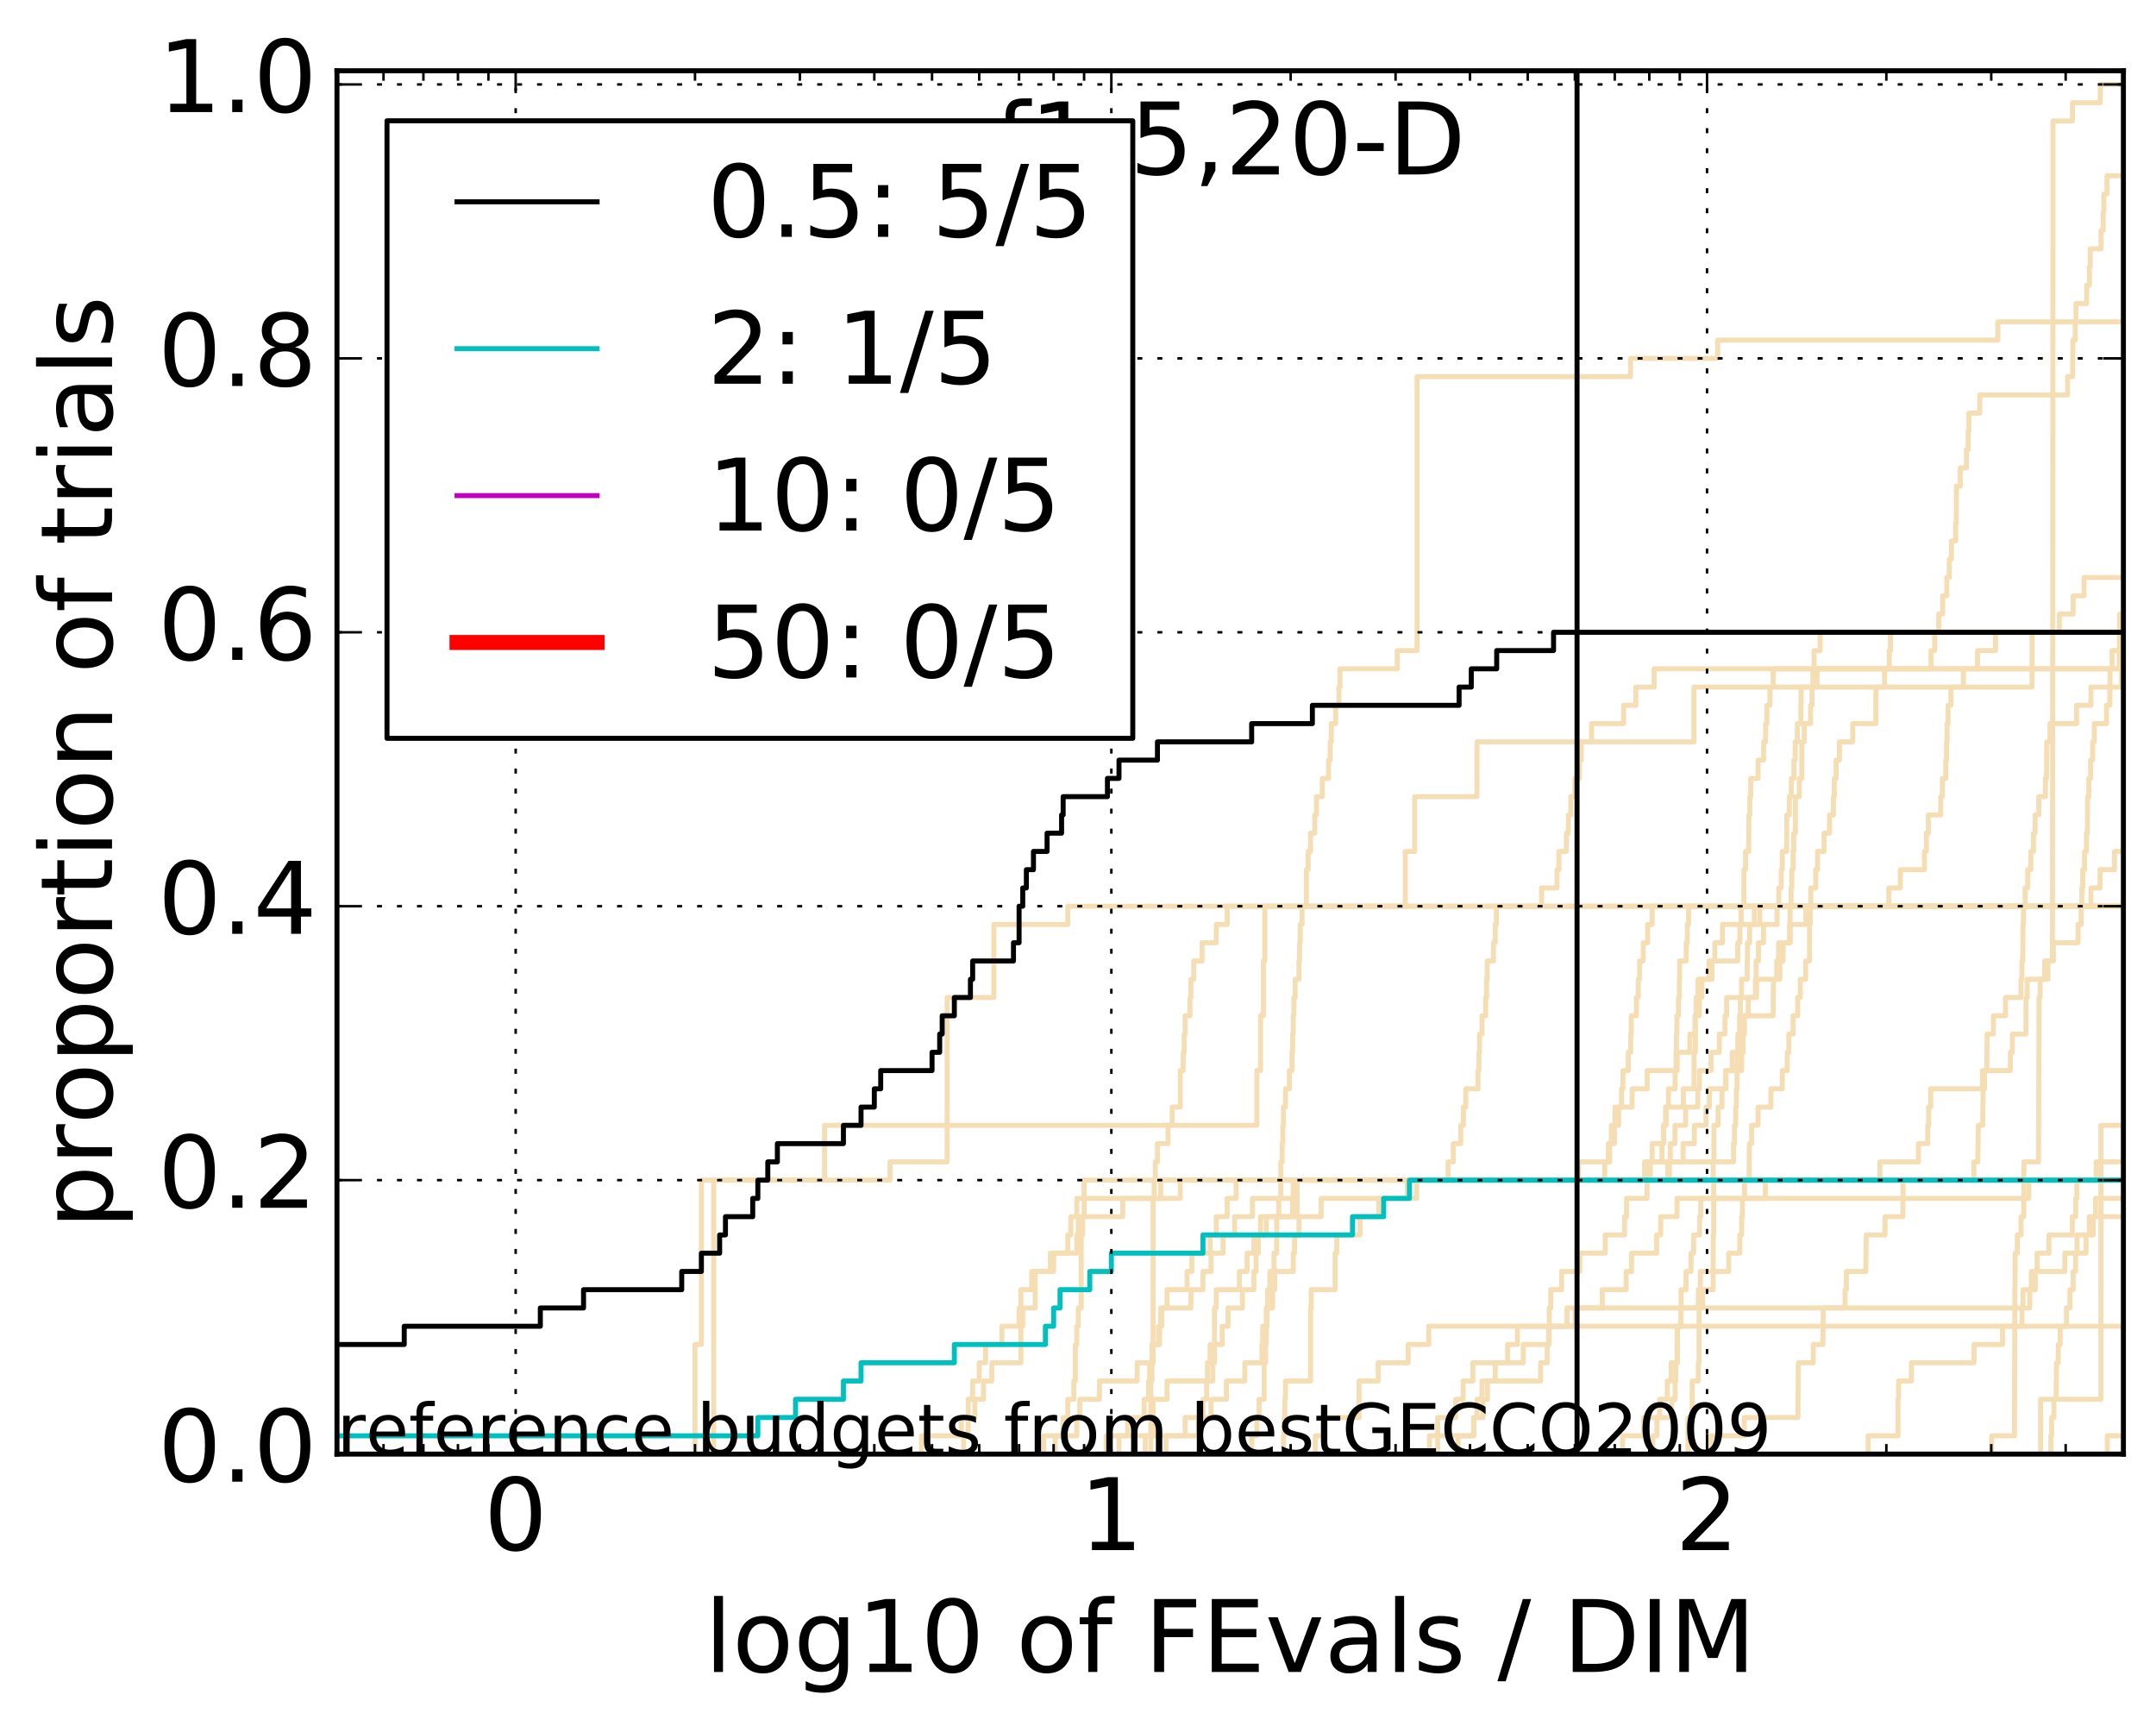 <?xml version="1.0" encoding="utf-8" standalone="no"?>
<!DOCTYPE svg PUBLIC "-//W3C//DTD SVG 1.1//EN"
  "http://www.w3.org/Graphics/SVG/1.1/DTD/svg11.dtd">
<!-- Created with matplotlib (http://matplotlib.org/) -->
<svg height="345pt" version="1.1" viewBox="0 0 431 345" width="431pt" xmlns="http://www.w3.org/2000/svg" xmlns:xlink="http://www.w3.org/1999/xlink">
 <defs>
  <style type="text/css">
*{stroke-linecap:butt;stroke-linejoin:round;stroke-miterlimit:100000;}
  </style>
 </defs>
 <g id="figure_1">
  <g id="patch_1">
   <path d="M 0 345.533 
L 431.683 345.533 
L 431.683 0 
L 0 0 
z
" style="fill:#ffffff;"/>
  </g>
  <g id="axes_1">
   <g id="patch_2">
    <path d="M 67.362 290.621 
L 424.483 290.621 
L 424.483 14.141 
L 67.362 14.141 
z
" style="fill:#ffffff;"/>
   </g>
   <g id="line2d_1">
    <path clip-path="url(#p101aee3d5c)" d="M 192.641 290.621 
L 192.641 286.971 
L 193.549 286.971 
L 193.549 283.321 
L 194.881 283.321 
L 194.881 279.671 
L 196.605 279.671 
L 196.605 276.021 
L 198.273 276.021 
L 198.273 272.371 
L 204.09 272.371 
L 204.09 268.721 
L 204.09 268.721 
L 204.09 265.071 
L 204.455 265.071 
L 204.455 261.421 
L 206.944 261.421 
L 206.944 257.772 
L 206.944 257.772 
L 206.944 254.122 
L 209.977 254.122 
L 209.977 250.472 
L 213.458 250.472 
L 213.458 246.822 
L 214.066 246.822 
L 214.066 243.172 
L 215.262 243.172 
L 215.262 239.522 
L 235.935 239.522 
L 235.935 235.872 
L 329.902 235.872 
L 329.902 232.222 
L 332.232 232.222 
L 332.232 228.572 
L 332.569 228.572 
L 332.569 224.922 
L 332.965 224.922 
L 332.965 221.273 
L 333.539 221.273 
L 333.539 217.623 
L 334.872 217.623 
L 334.872 213.973 
L 335.047 213.973 
L 335.047 210.323 
L 335.135 210.323 
L 335.135 206.673 
L 335.222 206.673 
L 335.222 203.023 
L 335.54 203.023 
L 335.54 199.373 
L 335.713 199.373 
L 335.713 195.723 
L 335.771 195.723 
L 335.771 192.073 
L 337.077 192.073 
L 337.077 188.423 
L 337.3 188.423 
L 337.3 184.774 
L 337.551 184.774 
L 337.551 181.124 
L 432.683 181.124 
" style="fill:none;stroke:#f5deb3;stroke-linecap:square;"/>
   </g>
   <g id="line2d_2">
    <path clip-path="url(#p101aee3d5c)" d="M 342.019 290.621 
L 342.019 286.971 
L 348.701 286.971 
L 348.701 283.321 
L 359.42 283.321 
L 359.492 272.371 
L 362.493 272.371 
L 362.493 268.721 
L 364.395 268.721 
L 364.494 261.421 
L 368.842 261.421 
L 368.842 257.772 
L 369.1 257.772 
L 369.1 254.122 
L 372.98 254.122 
L 373.078 246.822 
L 376.823 246.822 
L 376.823 243.172 
L 380.389 243.172 
L 380.437 235.872 
L 432.683 235.872 
L 432.683 235.872 
" style="fill:none;stroke:#f5deb3;stroke-linecap:square;"/>
   </g>
   <g id="line2d_3">
    <path clip-path="url(#p101aee3d5c)" d="M 398.142 290.621 
L 398.142 286.971 
L 402.695 286.971 
L 402.789 257.772 
L 402.813 257.772 
L 402.852 250.472 
L 403.267 250.472 
L 403.267 246.822 
L 404.025 246.822 
L 404.025 243.172 
L 404.56 243.172 
L 404.606 232.222 
L 407.515 232.222 
L 407.615 199.373 
L 407.837 199.373 
L 407.837 195.723 
L 408.742 195.723 
L 408.742 192.073 
L 410.296 192.073 
L 410.405 49.727 
L 410.412 49.727 
L 410.412 24.178 
L 414.301 24.178 
L 414.301 20.528 
L 419.849 20.528 
L 419.849 16.878 
L 424.483 16.878 
L 424.483 16.878 
" style="fill:none;stroke:#f5deb3;stroke-linecap:square;"/>
   </g>
   <g id="line2d_4">
    <path clip-path="url(#p101aee3d5c)" d="M 407.93 290.621 
L 407.93 279.671 
L 419.979 279.671 
L 419.979 268.721 
L 419.979 268.721 
L 419.979 257.772 
L 419.984 257.772 
L 419.984 246.822 
L 419.984 246.822 
L 419.984 235.872 
L 419.984 235.872 
L 419.984 224.922 
L 432.683 224.922 
" style="fill:none;stroke:#f5deb3;stroke-linecap:square;"/>
   </g>
   <g id="line2d_5">
    <path clip-path="url(#p101aee3d5c)" d="M 221.123 290.621 
L 221.123 286.971 
L 230.508 286.971 
L 230.508 279.671 
L 233.292 279.671 
L 233.292 276.021 
L 242.443 276.021 
L 242.443 272.371 
L 242.791 272.371 
L 242.791 268.721 
L 244.33 268.721 
L 244.33 265.071 
L 245.496 265.071 
L 245.496 261.421 
L 248.378 261.421 
L 248.378 257.772 
L 250.664 257.772 
L 250.664 254.122 
L 251.109 254.122 
L 251.109 250.472 
L 251.55 250.472 
L 251.55 246.822 
L 253.137 246.822 
L 253.137 243.172 
L 258.401 243.172 
L 258.401 239.522 
L 258.529 239.522 
L 258.529 235.872 
L 315.558 235.872 
L 315.558 232.222 
L 321.796 232.222 
L 321.796 228.572 
L 322.133 228.572 
L 322.133 224.922 
L 323.573 224.922 
L 323.573 221.273 
L 326.267 221.273 
L 326.267 217.623 
L 329.286 217.623 
L 329.286 213.973 
L 335.28 213.973 
L 335.28 210.323 
L 337.828 210.323 
L 337.828 206.673 
L 338.84 206.673 
L 338.84 203.023 
L 339.7 203.023 
L 339.7 199.373 
L 340.23 199.373 
L 340.23 195.723 
L 341.635 195.723 
L 341.635 192.073 
L 347.386 192.073 
L 347.386 188.423 
L 347.82 188.423 
L 347.82 184.774 
L 348.07 184.774 
L 348.07 181.124 
L 348.611 181.124 
L 348.611 173.824 
L 348.947 173.824 
L 348.947 170.174 
L 349.589 170.174 
L 349.611 162.874 
L 349.808 162.874 
L 349.808 159.224 
L 349.983 159.224 
L 349.983 155.574 
L 351.447 155.574 
L 351.447 151.924 
L 352.561 151.924 
L 352.561 148.275 
L 352.954 148.275 
L 352.954 144.625 
L 353.221 144.625 
L 353.221 140.975 
L 353.813 140.975 
L 353.813 137.325 
L 354.458 137.325 
L 354.458 133.675 
L 386.026 133.675 
L 386.026 130.025 
L 386.761 130.025 
L 386.761 126.375 
L 387.559 126.375 
L 387.559 122.725 
L 388.356 122.725 
L 388.356 119.075 
L 389.171 119.075 
L 389.171 115.425 
L 389.68 115.425 
L 389.68 111.776 
L 390.104 111.776 
L 390.104 108.126 
L 390.952 108.126 
L 390.952 104.476 
L 391.08 104.476 
L 391.09 97.176 
L 391.873 97.176 
L 391.873 93.526 
L 393.102 93.526 
L 393.102 89.876 
L 393.442 89.876 
L 393.442 86.226 
L 393.593 86.226 
L 393.593 82.576 
L 395.765 82.576 
L 395.765 78.926 
L 413.329 78.926 
L 413.329 75.277 
L 414.314 75.277 
L 414.383 67.977 
L 414.852 67.977 
L 414.852 64.327 
L 415.002 64.327 
L 415.002 60.677 
L 417.132 60.677 
L 417.132 57.027 
L 417.695 57.027 
L 417.695 53.377 
L 417.848 53.377 
L 417.848 49.727 
L 420.013 49.727 
L 420.013 46.077 
L 420.445 46.077 
L 420.445 42.427 
L 420.579 42.427 
L 420.579 38.778 
L 421.2 38.778 
L 421.2 35.128 
L 427.143 35.128 
L 427.143 31.478 
L 430.205 31.478 
L 430.205 27.828 
L 432.683 27.828 
L 432.683 27.828 
" style="fill:none;stroke:#f5deb3;stroke-linecap:square;"/>
   </g>
   <g id="line2d_6">
    <path clip-path="url(#p101aee3d5c)" d="M 210.95 290.621 
L 210.95 286.971 
L 212.531 286.971 
L 212.531 283.321 
L 213.458 283.321 
L 213.458 279.671 
L 214.667 279.671 
L 214.667 276.021 
L 214.966 276.021 
L 214.966 272.371 
L 214.966 272.371 
L 214.966 268.721 
L 215.262 268.721 
L 215.262 265.071 
L 215.557 265.071 
L 215.557 261.421 
L 216.141 261.421 
L 216.141 257.772 
L 216.141 257.772 
L 216.141 254.122 
L 216.141 254.122 
L 216.141 250.472 
L 216.141 250.472 
L 216.141 246.822 
L 216.431 246.822 
L 216.431 243.172 
L 216.719 243.172 
L 216.719 239.522 
L 216.719 239.522 
L 216.719 235.872 
L 289.479 235.872 
L 289.479 232.222 
L 290.524 232.222 
L 290.524 228.572 
L 292.019 228.572 
L 292.019 224.922 
L 292.552 224.922 
L 292.552 221.273 
L 293.014 221.273 
L 293.014 217.623 
L 295.453 217.623 
L 295.453 213.973 
L 295.641 213.973 
L 295.641 210.323 
L 295.765 210.323 
L 295.765 206.673 
L 296.261 206.673 
L 296.261 203.023 
L 296.997 203.023 
L 296.997 199.373 
L 297.179 199.373 
L 297.179 195.723 
L 297.3 195.723 
L 297.3 192.073 
L 298.555 192.073 
L 298.555 188.423 
L 298.908 188.423 
L 298.908 184.774 
L 299.142 184.774 
L 299.142 181.124 
L 308.171 181.124 
L 308.171 177.474 
L 311.263 177.474 
L 311.263 173.824 
L 311.631 173.824 
L 311.631 170.174 
L 313.122 170.174 
L 313.122 166.524 
L 313.521 166.524 
L 313.521 162.874 
L 314.005 162.874 
L 314.005 159.224 
L 314.831 159.224 
L 314.831 155.574 
L 315.728 155.574 
L 315.728 151.924 
L 316.108 151.924 
L 316.108 148.275 
L 318.168 148.275 
L 318.168 144.625 
L 324.582 144.625 
L 324.582 140.975 
L 327.022 140.975 
L 327.022 137.325 
L 330.669 137.325 
L 330.669 133.675 
L 432.683 133.675 
" style="fill:none;stroke:#f5deb3;stroke-linecap:square;"/>
   </g>
   <g id="line2d_7">
    <path clip-path="url(#p101aee3d5c)" d="M 287.397 290.621 
L 287.397 286.971 
L 287.397 286.971 
L 287.397 283.321 
L 291.004 283.321 
L 291.004 279.671 
L 292.486 279.671 
L 292.486 276.021 
L 294.44 276.021 
L 294.44 272.371 
L 304.515 272.371 
L 304.515 268.721 
L 309.668 268.721 
L 309.668 265.071 
L 309.716 265.071 
L 309.716 261.421 
L 310.001 261.421 
L 310.001 257.772 
L 312.178 257.772 
L 312.178 254.122 
L 315.812 254.122 
L 315.812 250.472 
L 320.884 250.472 
L 320.884 246.822 
L 324.76 246.822 
L 324.76 243.172 
L 325.15 243.172 
L 325.15 239.522 
L 329.254 239.522 
L 329.254 235.872 
L 342.475 235.872 
L 342.475 232.222 
L 346.529 232.222 
L 346.529 228.572 
L 346.739 228.572 
L 346.739 224.922 
L 346.971 224.922 
L 346.971 221.273 
L 347.109 221.273 
L 347.109 217.623 
L 347.248 217.623 
L 347.248 213.973 
L 347.248 213.973 
L 347.248 210.323 
L 347.409 210.323 
L 347.409 206.673 
L 347.752 206.673 
L 347.752 203.023 
L 347.911 203.023 
L 347.911 199.373 
L 348.138 199.373 
L 348.138 195.723 
L 349.28 195.723 
L 349.28 192.073 
L 349.324 192.073 
L 349.324 188.423 
L 349.764 188.423 
L 349.764 184.774 
L 350.699 184.774 
L 350.699 181.124 
L 432.683 181.124 
" style="fill:none;stroke:#f5deb3;stroke-linecap:square;"/>
   </g>
   <g id="line2d_8">
    <path clip-path="url(#p101aee3d5c)" d="M 184.21 290.621 
L 184.21 286.971 
L 192.182 286.971 
L 192.182 283.321 
L 193.549 283.321 
L 193.549 279.671 
L 194.44 279.671 
L 194.44 276.021 
L 195.75 276.021 
L 195.75 272.371 
L 197.027 272.371 
L 197.027 268.721 
L 200.286 268.721 
L 200.286 265.071 
L 203.722 265.071 
L 203.722 261.421 
L 204.09 261.421 
L 204.09 257.772 
L 206.245 257.772 
L 206.245 254.122 
L 210.628 254.122 
L 210.628 250.472 
L 215.262 250.472 
L 215.262 246.822 
L 215.557 246.822 
L 215.557 243.172 
L 224.444 243.172 
L 224.444 239.522 
L 232.026 239.522 
L 232.026 235.872 
L 320.807 235.872 
L 320.807 232.222 
L 321.531 232.222 
L 321.531 228.572 
L 322.729 228.572 
L 322.729 224.922 
L 322.84 224.922 
L 322.84 221.273 
L 324.152 221.273 
L 324.152 217.623 
L 324.439 217.623 
L 324.439 213.973 
L 325.502 213.973 
L 325.502 210.323 
L 325.99 210.323 
L 325.99 206.673 
L 326.094 206.673 
L 326.094 203.023 
L 327.124 203.023 
L 327.124 199.373 
L 327.496 199.373 
L 327.496 195.723 
L 327.765 195.723 
L 327.765 192.073 
L 328.498 192.073 
L 328.498 188.423 
L 329.384 188.423 
L 329.384 184.774 
L 330.287 184.774 
L 330.287 181.124 
L 330.287 181.124 
L 330.287 181.124 
L 424.483 181.124 
" style="fill:none;stroke:#f5deb3;stroke-linecap:square;"/>
   </g>
   <g id="line2d_9">
    <path clip-path="url(#p101aee3d5c)" d="M 0 0 
" style="fill:none;stroke:#f5deb3;stroke-linecap:square;"/>
   </g>
   <g id="line2d_10">
    <path clip-path="url(#p101aee3d5c)" d="M 142.674 290.621 
L 142.674 286.971 
L 142.674 286.971 
L 142.674 283.321 
L 142.674 283.321 
L 142.674 279.671 
L 142.674 279.671 
L 142.674 276.021 
L 142.674 276.021 
L 142.674 272.371 
L 142.674 272.371 
L 142.674 268.721 
L 142.674 268.721 
L 142.674 265.071 
L 142.674 265.071 
L 142.674 261.421 
L 142.674 261.421 
L 142.674 257.772 
L 142.674 257.772 
L 142.674 254.122 
L 142.674 254.122 
L 142.674 250.472 
L 142.674 250.472 
L 142.674 246.822 
L 142.674 246.822 
L 142.674 243.172 
L 142.674 243.172 
L 142.674 239.522 
L 142.674 239.522 
L 142.674 235.872 
L 177.916 235.872 
L 177.916 232.222 
L 189.334 232.222 
L 189.334 228.572 
L 189.334 228.572 
L 189.334 224.922 
L 189.334 224.922 
L 189.334 221.273 
L 189.334 221.273 
L 189.334 217.623 
L 189.334 217.623 
L 189.334 213.973 
L 189.334 213.973 
L 189.334 210.323 
L 189.334 210.323 
L 189.334 206.673 
L 189.334 206.673 
L 189.334 203.023 
L 189.334 203.023 
L 189.334 199.373 
L 198.682 199.373 
L 198.682 195.723 
L 198.682 195.723 
L 198.682 192.073 
L 198.682 192.073 
L 198.682 188.423 
L 198.682 188.423 
L 198.682 184.774 
L 213.458 184.774 
L 213.458 181.124 
L 417.995 181.124 
L 417.995 177.474 
L 419.809 177.474 
L 419.809 173.824 
L 422.699 173.824 
L 422.699 170.174 
L 429.506 170.174 
L 429.506 166.524 
L 429.627 166.524 
L 429.627 162.874 
L 430.413 162.874 
L 430.413 159.224 
L 431.449 159.224 
L 431.449 155.574 
L 431.656 155.574 
L 431.656 151.924 
L 431.939 151.924 
L 431.939 148.275 
L 432.203 148.275 
L 432.203 144.625 
L 432.407 144.625 
L 432.407 140.975 
L 432.5 140.975 
L 432.5 137.325 
L 432.593 137.325 
L 432.593 133.675 
L 432.683 133.675 
" style="fill:none;stroke:#f5deb3;stroke-linecap:square;"/>
   </g>
   <g id="line2d_11">
    <path clip-path="url(#p101aee3d5c)" d="M 233.083 290.621 
L 233.083 286.971 
L 236.916 286.971 
L 236.916 283.321 
L 242.092 283.321 
L 242.092 279.671 
L 245.165 279.671 
L 245.165 276.021 
L 248.844 276.021 
L 248.844 272.371 
L 252.278 272.371 
L 252.278 268.721 
L 252.422 268.721 
L 252.422 265.071 
L 253.137 265.071 
L 253.137 261.421 
L 254.4 261.421 
L 254.4 257.772 
L 254.815 257.772 
L 254.815 254.122 
L 258.529 254.122 
L 258.529 250.472 
L 258.785 250.472 
L 258.785 246.822 
L 259.669 246.822 
L 259.669 243.172 
L 264.106 243.172 
L 264.106 239.522 
L 281.342 239.522 
L 281.342 235.872 
L 333.388 235.872 
L 333.388 232.222 
L 342.626 232.222 
L 342.626 228.572 
L 342.626 228.572 
L 342.626 224.922 
L 343.451 224.922 
L 343.451 221.273 
L 344.238 221.273 
L 344.238 217.623 
L 345.037 217.623 
L 345.037 213.973 
L 348.161 213.973 
L 348.161 210.323 
L 348.431 210.323 
L 348.431 206.673 
L 348.723 206.673 
L 348.723 203.023 
L 349.479 203.023 
L 349.479 199.373 
L 351.149 199.373 
L 351.149 195.723 
L 355.174 195.723 
L 355.174 192.073 
L 355.548 192.073 
L 355.548 188.423 
L 357.887 188.423 
L 357.887 184.774 
L 361.014 184.774 
L 361.014 181.124 
L 377.584 181.124 
L 377.584 177.474 
L 379.877 177.474 
L 379.877 173.824 
L 384.715 173.824 
L 384.715 170.174 
L 385.093 170.174 
L 385.093 166.524 
L 385.491 166.524 
L 385.491 162.874 
L 387.959 162.874 
L 387.959 159.224 
L 388.293 159.224 
L 388.293 155.574 
L 388.966 155.574 
L 388.966 151.924 
L 389.13 151.924 
L 389.13 148.275 
L 389.232 148.275 
L 389.232 144.625 
L 389.426 144.625 
L 389.426 140.975 
L 390.013 140.975 
L 390.013 137.325 
L 392.501 137.325 
L 392.501 133.675 
L 395.321 133.675 
L 395.321 130.025 
L 398.919 130.025 
L 398.919 126.375 
L 398.919 126.375 
L 398.919 126.375 
L 424.483 126.375 
" style="fill:none;stroke:#f5deb3;stroke-linecap:square;"/>
   </g>
   <g id="line2d_12">
    <path clip-path="url(#p101aee3d5c)" d="M 223.696 290.621 
L 223.696 286.971 
L 225.424 286.971 
L 225.424 283.321 
L 228.717 283.321 
L 228.717 279.671 
L 229.62 279.671 
L 229.62 276.021 
L 229.843 276.021 
L 229.843 272.371 
L 230.508 272.371 
L 230.508 268.721 
L 231.812 268.721 
L 231.812 265.071 
L 232.026 265.071 
L 232.026 261.421 
L 233.292 261.421 
L 233.292 257.772 
L 237.303 257.772 
L 237.303 254.122 
L 238.259 254.122 
L 238.259 250.472 
L 241.916 250.472 
L 241.916 246.822 
L 243.137 246.822 
L 243.137 243.172 
L 245.331 243.172 
L 245.331 239.522 
L 247.117 239.522 
L 247.117 235.872 
L 328.762 235.872 
L 328.762 232.222 
L 333.898 232.222 
L 333.898 228.572 
L 334.843 228.572 
L 334.843 224.922 
L 336.964 224.922 
L 336.964 221.273 
L 339.406 221.273 
L 339.406 217.623 
L 339.727 217.623 
L 339.727 213.973 
L 342.044 213.973 
L 342.044 210.323 
L 343.698 210.323 
L 343.698 206.673 
L 344.844 206.673 
L 344.844 203.023 
L 345.157 203.023 
L 345.157 199.373 
L 350.935 199.373 
L 350.935 195.723 
L 351.064 195.723 
L 351.064 192.073 
L 351.532 192.073 
L 351.532 188.423 
L 352.54 188.423 
L 352.54 184.774 
L 355.253 184.774 
L 355.253 181.124 
L 355.587 181.124 
L 355.587 177.474 
L 356.075 177.474 
L 356.075 173.824 
L 356.288 173.824 
L 356.288 170.174 
L 357.15 170.174 
L 357.207 162.874 
L 357.699 162.874 
L 357.699 159.224 
L 358.092 159.224 
L 358.092 155.574 
L 358.613 155.574 
L 358.613 151.924 
L 358.871 151.924 
L 358.871 148.275 
L 359.31 148.275 
L 359.31 144.625 
L 359.981 144.625 
L 360.053 137.325 
L 363.242 137.325 
L 363.242 133.675 
L 423.669 133.675 
L 423.669 130.025 
L 423.884 130.025 
L 423.884 126.375 
L 424.13 126.375 
L 424.13 122.725 
L 424.91 122.725 
L 424.91 119.075 
L 426.172 119.075 
L 426.172 115.425 
L 427.817 115.425 
L 427.817 111.776 
L 428.107 111.776 
L 428.107 108.126 
L 428.372 108.126 
L 428.372 104.476 
L 428.844 104.476 
L 428.844 100.826 
L 429.487 100.826 
L 429.515 93.526 
L 431.372 93.526 
L 431.372 89.876 
L 431.535 89.876 
L 431.535 86.226 
L 432.683 86.226 
L 432.683 86.226 
" style="fill:none;stroke:#f5deb3;stroke-linecap:square;"/>
   </g>
   <g id="line2d_13">
    <path clip-path="url(#p101aee3d5c)" d="M 324.367 290.621 
L 324.367 286.971 
L 328.565 286.971 
L 328.565 283.321 
L 331.768 283.321 
L 331.768 279.671 
L 333.298 279.671 
L 333.298 276.021 
L 334.076 276.021 
L 334.076 272.371 
L 335.28 272.371 
L 335.338 265.071 
L 336.029 265.071 
L 336.029 261.421 
L 339.513 261.421 
L 339.513 257.772 
L 339.913 257.772 
L 339.913 254.122 
L 345.587 254.122 
L 345.587 250.472 
L 347.797 250.472 
L 347.797 246.822 
L 348.161 246.822 
L 348.161 243.172 
L 348.319 243.172 
L 348.319 239.522 
L 348.746 239.522 
L 348.746 235.872 
L 349.655 235.872 
L 349.721 228.572 
L 350.158 228.572 
L 350.158 224.922 
L 351.447 224.922 
L 351.447 221.273 
L 354.015 221.273 
L 354.015 217.623 
L 356.288 217.623 
L 356.288 213.973 
L 357.283 213.973 
L 357.283 210.323 
L 357.586 210.323 
L 357.586 206.673 
L 358.446 206.673 
L 358.446 203.023 
L 359.365 203.023 
L 359.365 199.373 
L 359.891 199.373 
L 359.891 195.723 
L 360.961 195.723 
L 360.961 192.073 
L 361.733 192.073 
L 361.733 184.774 
L 361.872 184.774 
L 361.872 181.124 
L 361.993 181.124 
L 361.993 177.474 
L 362.971 177.474 
L 362.971 173.824 
L 363.343 173.824 
L 363.343 170.174 
L 364.642 170.174 
L 364.642 166.524 
L 365.733 166.524 
L 365.733 162.874 
L 366.516 162.874 
L 366.516 159.224 
L 366.69 159.224 
L 366.69 155.574 
L 367.053 155.574 
L 367.053 151.924 
L 367.708 151.924 
L 367.708 148.275 
L 370.381 148.275 
L 370.381 144.625 
L 374.984 144.625 
L 375.011 137.325 
L 376.732 137.325 
L 376.732 133.675 
L 377.674 133.675 
L 377.674 130.025 
L 377.916 130.025 
L 377.916 126.375 
L 432.683 126.375 
L 432.683 126.375 
" style="fill:none;stroke:#f5deb3;stroke-linecap:square;"/>
   </g>
   <g id="line2d_14">
    <path clip-path="url(#p101aee3d5c)" d="M 330.415 290.621 
L 330.415 286.971 
L 331.237 286.971 
L 331.237 283.321 
L 334.165 283.321 
L 334.165 279.671 
L 334.872 279.671 
L 334.872 276.021 
L 334.989 276.021 
L 334.989 272.371 
L 335.251 272.371 
L 335.28 265.071 
L 336.058 265.071 
L 336.058 257.772 
L 337.049 257.772 
L 337.049 254.122 
L 338.049 254.122 
L 338.049 250.472 
L 338.569 250.472 
L 338.569 246.822 
L 339.753 246.822 
L 339.753 243.172 
L 339.992 243.172 
L 339.992 239.522 
L 352.913 239.522 
L 352.913 235.872 
L 375.813 235.872 
L 375.813 232.222 
L 383.508 232.222 
L 383.508 228.572 
L 385.37 228.572 
L 385.37 224.922 
L 385.557 224.922 
L 385.557 221.273 
L 385.961 221.273 
L 385.961 217.623 
L 396.293 217.623 
L 396.293 213.973 
L 401.877 213.973 
L 401.877 210.323 
L 402.284 210.323 
L 402.284 206.673 
L 404.999 206.673 
L 405.022 199.373 
L 405.248 199.373 
L 405.248 195.723 
L 409.404 195.723 
L 409.404 192.073 
L 410.493 192.073 
L 410.493 188.423 
L 415.416 188.423 
L 415.416 184.774 
L 416.035 184.774 
L 416.035 181.124 
L 416.175 181.124 
L 416.175 177.474 
L 416.357 177.474 
L 416.357 173.824 
L 416.713 173.824 
L 416.713 170.174 
L 417.102 170.174 
L 417.102 166.524 
L 417.28 166.524 
L 417.322 159.224 
L 417.565 159.224 
L 417.565 155.574 
L 417.918 155.574 
L 417.918 151.924 
L 418.334 151.924 
L 418.334 148.275 
L 418.67 148.275 
L 418.67 144.625 
L 421.101 144.625 
L 421.101 140.975 
L 421.764 140.975 
L 421.824 133.675 
L 422.215 133.675 
L 422.215 130.025 
L 423.696 130.025 
L 423.738 122.725 
L 426.665 122.725 
L 426.665 119.075 
L 427.05 119.075 
L 427.05 115.425 
L 427.237 115.425 
L 427.237 111.776 
L 427.491 111.776 
L 427.491 108.126 
L 427.817 108.126 
L 427.817 104.476 
L 432.683 104.476 
L 432.683 104.476 
" style="fill:none;stroke:#f5deb3;stroke-linecap:square;"/>
   </g>
   <g id="line2d_15">
    <path clip-path="url(#p101aee3d5c)" d="M 337.44 290.621 
L 337.44 286.971 
L 337.44 286.971 
L 337.44 283.321 
L 338.268 283.321 
L 338.268 279.671 
L 338.268 279.671 
L 338.268 276.021 
L 339.513 276.021 
L 339.513 272.371 
L 339.647 272.371 
L 339.647 268.721 
L 339.647 268.721 
L 339.647 265.071 
L 339.647 265.071 
L 339.647 261.421 
L 340.362 261.421 
L 340.362 257.772 
L 342.475 257.772 
L 342.475 254.122 
L 342.475 254.122 
L 342.475 250.472 
L 342.475 250.472 
L 342.475 246.822 
L 342.576 246.822 
L 342.576 243.172 
L 342.576 243.172 
L 342.576 239.522 
L 342.576 239.522 
L 342.576 235.872 
L 342.576 235.872 
L 342.576 235.872 
L 424.483 235.872 
" style="fill:none;stroke:#f5deb3;stroke-linecap:square;"/>
   </g>
   <g id="line2d_16">
    <path clip-path="url(#p101aee3d5c)" d="M 230.066 290.621 
L 230.066 286.971 
L 230.066 286.971 
L 230.066 283.321 
L 230.066 283.321 
L 230.066 279.671 
L 230.066 279.671 
L 230.066 276.021 
L 230.287 276.021 
L 230.287 272.371 
L 230.508 272.371 
L 230.508 268.721 
L 230.508 268.721 
L 230.508 265.071 
L 230.508 265.071 
L 230.508 261.421 
L 230.508 261.421 
L 230.508 257.772 
L 230.508 257.772 
L 230.508 254.122 
L 230.508 254.122 
L 230.508 250.472 
L 230.508 250.472 
L 230.508 246.822 
L 230.508 246.822 
L 230.508 243.172 
L 230.508 243.172 
L 230.508 239.522 
L 230.727 239.522 
L 230.727 235.872 
L 230.946 235.872 
L 230.946 232.222 
L 231.381 232.222 
L 231.381 228.572 
L 233.5 228.572 
L 233.5 224.922 
L 234.325 224.922 
L 234.325 221.273 
L 235.935 221.273 
L 235.935 217.623 
L 235.935 217.623 
L 235.935 213.973 
L 236.526 213.973 
L 236.526 210.323 
L 236.721 210.323 
L 236.721 206.673 
L 236.916 206.673 
L 236.916 203.023 
L 237.879 203.023 
L 237.879 199.373 
L 238.07 199.373 
L 238.07 195.723 
L 238.637 195.723 
L 238.637 192.073 
L 240.302 192.073 
L 240.302 188.423 
L 243.137 188.423 
L 243.137 184.774 
L 245.331 184.774 
L 245.331 181.124 
L 245.331 181.124 
L 245.331 181.124 
L 424.483 181.124 
" style="fill:none;stroke:#f5deb3;stroke-linecap:square;"/>
   </g>
   <g id="line2d_17">
    <path clip-path="url(#p101aee3d5c)" d="M 421.266 290.621 
L 421.266 286.971 
L 427.807 286.971 
L 427.807 283.321 
L 430.963 283.321 
L 430.963 279.671 
L 432.421 279.671 
L 432.421 276.021 
L 432.683 276.021 
L 432.683 276.021 
" style="fill:none;stroke:#f5deb3;stroke-linecap:square;"/>
   </g>
   <g id="line2d_18">
    <path clip-path="url(#p101aee3d5c)" d="M 208.651 290.621 
L 208.651 286.971 
L 215.262 286.971 
L 215.262 283.321 
L 215.85 283.321 
L 215.85 279.671 
L 219.786 279.671 
L 219.786 276.021 
L 227.331 276.021 
L 227.331 272.371 
L 230.287 272.371 
L 230.287 268.721 
L 231.597 268.721 
L 231.597 265.071 
L 232.239 265.071 
L 232.239 261.421 
L 238.07 261.421 
L 238.07 257.772 
L 240.484 257.772 
L 240.484 254.122 
L 242.092 254.122 
L 242.092 250.472 
L 244.498 250.472 
L 244.498 246.822 
L 246.797 246.822 
L 246.797 243.172 
L 250.365 243.172 
L 250.365 239.522 
L 259.165 239.522 
L 259.165 235.872 
L 329.091 235.872 
L 329.091 232.222 
L 330.287 232.222 
L 330.287 228.572 
L 332.539 228.572 
L 332.539 224.922 
L 333.056 224.922 
L 333.056 221.273 
L 336.513 221.273 
L 336.513 217.623 
L 338.65 217.623 
L 338.65 213.973 
L 338.65 213.973 
L 338.65 210.323 
L 338.921 210.323 
L 338.921 206.673 
L 338.921 206.673 
L 338.921 203.023 
L 339.057 203.023 
L 339.057 199.373 
L 339.46 199.373 
L 339.46 195.723 
L 342.222 195.723 
L 342.222 192.073 
L 342.802 192.073 
L 342.802 188.423 
L 344.335 188.423 
L 344.335 184.774 
L 351.786 184.774 
L 351.786 181.124 
L 431.575 181.124 
L 431.575 177.474 
L 431.926 177.474 
L 431.926 173.824 
L 432.683 173.824 
" style="fill:none;stroke:#f5deb3;stroke-linecap:square;"/>
   </g>
   <g id="line2d_19">
    <path clip-path="url(#p101aee3d5c)" style="fill:none;stroke:#f5deb3;stroke-linecap:square;"/>
   </g>
   <g id="line2d_20">
    <path clip-path="url(#p101aee3d5c)" d="M 285.76 290.621 
L 285.76 286.971 
L 294.568 286.971 
L 294.568 283.321 
L 296.446 283.321 
L 296.446 279.671 
L 297.361 279.671 
L 297.361 276.021 
L 298.908 276.021 
L 298.908 272.371 
L 301.37 272.371 
L 301.37 268.721 
L 303.344 268.721 
L 303.344 265.071 
L 314.874 265.071 
L 314.874 261.421 
L 404.416 261.421 
L 404.416 257.772 
L 406.872 257.772 
L 406.872 254.122 
L 407.22 254.122 
L 407.22 250.472 
L 409.591 250.472 
L 409.591 246.822 
L 414.276 246.822 
L 414.276 243.172 
L 414.952 243.172 
L 414.952 239.522 
L 415.182 239.522 
L 415.182 235.872 
L 419.039 235.872 
L 419.039 232.222 
L 428.515 232.222 
L 428.515 228.572 
L 428.816 228.572 
L 428.816 224.922 
L 432.354 224.922 
L 432.354 221.273 
L 432.478 221.273 
L 432.478 217.623 
L 432.683 217.623 
" style="fill:none;stroke:#f5deb3;stroke-linecap:square;"/>
   </g>
   <g id="line2d_21">
    <path clip-path="url(#p101aee3d5c)" d="M 250.215 290.621 
L 250.215 286.971 
L 251.256 286.971 
L 251.256 283.321 
L 251.697 283.321 
L 251.697 279.671 
L 252.709 279.671 
L 252.709 272.371 
L 252.995 272.371 
L 252.995 268.721 
L 253.137 268.721 
L 253.137 265.071 
L 253.279 265.071 
L 253.279 261.421 
L 253.421 261.421 
L 253.421 257.772 
L 253.843 257.772 
L 253.843 254.122 
L 254.677 254.122 
L 254.677 250.472 
L 255.226 250.472 
L 255.226 243.172 
L 255.633 243.172 
L 255.633 239.522 
L 256.038 239.522 
L 256.038 232.222 
L 256.306 232.222 
L 256.306 228.572 
L 256.439 228.572 
L 256.439 224.922 
L 256.572 224.922 
L 256.572 221.273 
L 256.97 221.273 
L 256.97 217.623 
L 257.755 217.623 
L 257.755 213.973 
L 258.273 213.973 
L 258.273 210.323 
L 258.401 210.323 
L 258.401 206.673 
L 258.529 206.673 
L 258.529 203.023 
L 258.657 203.023 
L 258.657 199.373 
L 258.912 199.373 
L 258.912 195.723 
L 259.669 195.723 
L 259.669 192.073 
L 259.794 192.073 
L 259.794 188.423 
L 259.918 188.423 
L 259.918 184.774 
L 260.291 184.774 
L 260.291 181.124 
L 261.15 181.124 
L 261.15 173.824 
L 261.514 173.824 
L 261.514 170.174 
L 261.995 170.174 
L 261.995 166.524 
L 262.826 166.524 
L 262.826 162.874 
L 263.178 162.874 
L 263.178 159.224 
L 264.335 159.224 
L 264.335 155.574 
L 265.579 155.574 
L 265.579 151.924 
L 265.913 151.924 
L 265.913 148.275 
L 266.134 148.275 
L 266.134 144.625 
L 267.011 144.625 
L 267.011 140.975 
L 267.659 140.975 
L 267.659 137.325 
L 267.873 137.325 
L 267.873 133.675 
L 279.327 133.675 
L 279.327 130.025 
L 283.282 130.025 
L 283.282 75.277 
L 325.955 75.277 
L 325.955 71.627 
L 343.376 71.627 
L 343.376 67.977 
L 399.384 67.977 
L 399.384 64.327 
L 432.683 64.327 
L 432.683 64.327 
" style="fill:none;stroke:#f5deb3;stroke-linecap:square;"/>
   </g>
   <g id="line2d_22"/>
   <g id="line2d_23">
    <path clip-path="url(#p101aee3d5c)" d="M 291.48 290.621 
L 291.48 286.971 
L 294.631 286.971 
L 294.631 283.321 
L 295.264 283.321 
L 295.264 279.671 
L 296.261 279.671 
L 296.261 276.021 
L 307.974 276.021 
L 307.974 272.371 
L 309.286 272.371 
L 309.286 268.721 
L 309.573 268.721 
L 309.573 265.071 
L 313.255 265.071 
L 313.255 261.421 
L 320.305 261.421 
L 320.305 257.772 
L 325.079 257.772 
L 325.079 254.122 
L 326.163 254.122 
L 326.163 250.472 
L 331.174 250.472 
L 331.174 246.822 
L 331.985 246.822 
L 331.985 243.172 
L 335.251 243.172 
L 335.251 239.522 
L 405.569 239.522 
L 405.569 235.872 
L 432.683 235.872 
L 432.683 235.872 
" style="fill:none;stroke:#f5deb3;stroke-linecap:square;"/>
   </g>
   <g id="line2d_24">
    <path clip-path="url(#p101aee3d5c)" d="M 373.44 290.621 
L 373.44 286.971 
L 379.421 286.971 
L 379.421 283.321 
L 379.421 283.321 
L 379.421 279.671 
L 379.545 279.671 
L 379.545 276.021 
L 382.095 276.021 
L 382.095 272.371 
L 394.626 272.371 
L 394.626 268.721 
L 400.316 268.721 
L 400.316 265.071 
L 404.202 265.071 
L 404.202 261.421 
L 405.763 261.421 
L 405.763 257.772 
L 406.074 257.772 
L 406.074 254.122 
L 412.768 254.122 
L 412.768 250.472 
L 415.213 250.472 
L 415.213 246.822 
L 418.45 246.822 
L 418.45 243.172 
L 428.338 243.172 
L 428.338 239.522 
L 432.683 239.522 
" style="fill:none;stroke:#f5deb3;stroke-linecap:square;"/>
   </g>
   <g id="line2d_25">
    <path clip-path="url(#p101aee3d5c)" d="M 228.944 290.621 
L 228.944 286.971 
L 239.569 286.971 
L 239.569 283.321 
L 240.484 283.321 
L 240.484 279.671 
L 241.205 279.671 
L 241.205 276.021 
L 241.383 276.021 
L 241.383 272.371 
L 241.916 272.371 
L 241.916 268.721 
L 242.791 268.721 
L 242.791 261.421 
L 243.137 261.421 
L 243.137 257.772 
L 247.751 257.772 
L 247.751 254.122 
L 249.305 254.122 
L 249.305 250.472 
L 250.664 250.472 
L 250.664 246.822 
L 251.988 246.822 
L 251.988 243.172 
L 259.292 243.172 
L 259.292 235.872 
L 333.718 235.872 
L 333.718 232.222 
L 336.456 232.222 
L 336.456 228.572 
L 338.705 228.572 
L 338.705 224.922 
L 341.041 224.922 
L 341.041 221.273 
L 341.712 221.273 
L 341.712 217.623 
L 344.965 217.623 
L 344.965 213.973 
L 346.295 213.973 
L 346.295 210.323 
L 348.431 210.323 
L 348.431 203.023 
L 354.458 203.023 
L 354.518 195.723 
L 355.802 195.723 
L 355.802 192.073 
L 356.442 192.073 
L 356.442 188.423 
L 357.737 188.423 
L 357.737 184.774 
L 357.849 184.774 
L 357.849 181.124 
L 358.055 181.124 
L 358.055 177.474 
L 358.204 177.474 
L 358.204 173.824 
L 358.446 173.824 
L 358.446 170.174 
L 358.576 170.174 
L 358.576 166.524 
L 358.908 166.524 
L 358.926 159.224 
L 359.692 159.224 
L 359.692 155.574 
L 360.196 155.574 
L 360.196 148.275 
L 360.678 148.275 
L 360.678 144.625 
L 361.941 144.625 
L 361.941 140.975 
L 362.235 140.975 
L 362.235 137.325 
L 362.407 137.325 
L 362.407 133.675 
L 362.647 133.675 
L 362.647 130.025 
L 363.847 130.025 
L 363.847 126.375 
L 411.673 126.375 
L 411.673 122.725 
L 414.44 122.725 
L 414.44 119.075 
L 416.616 119.075 
L 416.616 115.425 
L 427.671 115.425 
L 427.671 111.776 
L 432.683 111.776 
L 432.683 111.776 
" style="fill:none;stroke:#f5deb3;stroke-linecap:square;"/>
   </g>
   <g id="line2d_26">
    <path clip-path="url(#p101aee3d5c)" d="M 409.969 290.621 
L 409.969 286.971 
L 410.126 286.971 
L 410.126 283.321 
L 410.595 283.321 
L 410.595 279.671 
L 411.053 279.671 
L 411.053 276.021 
L 411.093 276.021 
L 411.093 272.371 
L 411.46 272.371 
L 411.46 268.721 
L 411.851 268.721 
L 411.851 265.071 
L 413.097 265.071 
L 413.097 261.421 
L 413.795 261.421 
L 413.795 257.772 
L 414.44 257.772 
L 414.44 254.122 
L 414.933 254.122 
L 414.933 250.472 
L 417.012 250.472 
L 417.012 246.822 
L 417.677 246.822 
L 417.677 243.172 
L 418.924 243.172 
L 418.924 239.522 
L 432.683 239.522 
" style="fill:none;stroke:#f5deb3;stroke-linecap:square;"/>
   </g>
   <g id="line2d_27">
    <path clip-path="url(#p101aee3d5c)" d="M 256.572 290.621 
L 256.572 286.971 
L 256.705 286.971 
L 256.705 283.321 
L 256.838 283.321 
L 256.838 279.671 
L 256.97 279.671 
L 256.97 276.021 
L 261.995 276.021 
L 261.995 261.421 
L 262.114 261.421 
L 262.114 257.772 
L 266.902 257.772 
L 266.902 250.472 
L 267.228 250.472 
L 267.228 246.822 
L 271.881 246.822 
L 271.881 243.172 
L 275.6 243.172 
L 275.6 239.522 
L 283.203 239.522 
L 283.203 235.872 
L 394.589 235.872 
L 394.589 232.222 
L 395.376 232.222 
L 395.475 224.922 
L 396.347 224.922 
L 396.436 217.623 
L 396.72 217.623 
L 396.72 213.973 
L 397.178 213.973 
L 397.248 206.673 
L 398.502 206.673 
L 398.502 203.023 
L 400.915 203.023 
L 400.915 199.373 
L 404.01 199.373 
L 404.01 195.723 
L 404.194 195.723 
L 404.194 192.073 
L 404.37 192.073 
L 404.4 184.774 
L 404.499 184.774 
L 404.499 181.124 
L 404.833 181.124 
L 404.833 177.474 
L 405.352 177.474 
L 405.352 173.824 
L 405.978 173.824 
L 405.978 170.174 
L 406.507 170.174 
L 406.507 166.524 
L 406.828 166.524 
L 406.828 162.874 
L 407.558 162.874 
L 407.558 159.224 
L 408.89 159.224 
L 408.89 155.574 
L 409.106 155.574 
L 409.175 148.275 
L 409.804 148.275 
L 409.804 144.625 
L 415.126 144.625 
L 415.126 140.975 
L 417.989 140.975 
L 417.989 137.325 
L 424.067 137.325 
L 424.067 133.675 
L 432.683 133.675 
L 432.683 133.675 
" style="fill:none;stroke:#f5deb3;stroke-linecap:square;"/>
   </g>
   <g id="line2d_28">
    <path clip-path="url(#p101aee3d5c)" d="M 262.944 290.621 
L 262.944 286.971 
L 264.564 286.971 
L 264.564 283.321 
L 271.682 283.321 
L 271.682 276.021 
L 275.508 276.021 
L 275.508 272.371 
L 281.507 272.371 
L 281.507 268.721 
L 285.609 268.721 
L 285.609 265.071 
L 426.016 265.071 
L 426.016 261.421 
L 426.142 261.421 
L 426.142 257.772 
L 426.327 257.772 
L 426.327 254.122 
L 426.521 254.122 
L 426.536 246.822 
L 427.222 246.822 
L 427.222 243.172 
L 427.798 243.172 
L 427.798 239.522 
L 432.683 239.522 
L 432.683 239.522 
" style="fill:none;stroke:#f5deb3;stroke-linecap:square;"/>
   </g>
   <g id="line2d_29">
    <path clip-path="url(#p101aee3d5c)" d="M 138.934 290.621 
L 138.934 286.971 
L 138.934 286.971 
L 138.934 283.321 
L 138.934 283.321 
L 138.934 279.671 
L 138.934 279.671 
L 138.934 276.021 
L 138.934 276.021 
L 138.934 272.371 
L 138.934 272.371 
L 138.934 268.721 
L 140.211 268.721 
L 140.211 265.071 
L 140.211 265.071 
L 140.211 261.421 
L 140.211 261.421 
L 140.211 257.772 
L 140.211 257.772 
L 140.211 254.122 
L 140.211 254.122 
L 140.211 250.472 
L 140.211 250.472 
L 140.211 246.822 
L 140.211 246.822 
L 140.211 243.172 
L 140.211 243.172 
L 140.211 239.522 
L 140.211 239.522 
L 140.211 235.872 
L 164.832 235.872 
L 164.832 232.222 
L 164.832 232.222 
L 164.832 228.572 
L 164.832 228.572 
L 164.832 224.922 
L 251.256 224.922 
L 251.256 221.273 
L 251.256 221.273 
L 251.256 217.623 
L 251.256 217.623 
L 251.256 213.973 
L 251.988 213.973 
L 251.988 210.323 
L 251.988 210.323 
L 251.988 206.673 
L 251.988 206.673 
L 251.988 203.023 
L 252.566 203.023 
L 252.566 199.373 
L 252.566 199.373 
L 252.566 195.723 
L 252.566 195.723 
L 252.566 192.073 
L 252.852 192.073 
L 252.852 188.423 
L 252.852 188.423 
L 252.852 184.774 
L 252.852 184.774 
L 252.852 181.124 
L 280.929 181.124 
L 280.929 177.474 
L 280.929 177.474 
L 280.929 173.824 
L 280.929 173.824 
L 280.929 170.174 
L 282.804 170.174 
L 282.804 166.524 
L 282.804 166.524 
L 282.804 162.874 
L 282.804 162.874 
L 282.804 159.224 
L 295.264 159.224 
L 295.264 155.574 
L 295.264 155.574 
L 295.264 151.924 
L 295.264 151.924 
L 295.264 148.275 
L 338.623 148.275 
L 338.623 144.625 
L 338.623 144.625 
L 338.623 140.975 
L 338.623 140.975 
L 338.623 137.325 
L 406.206 137.325 
L 406.206 133.675 
L 406.206 133.675 
L 406.206 130.025 
L 406.206 130.025 
L 406.206 126.375 
L 432.683 126.375 
" style="fill:none;stroke:#f5deb3;stroke-linecap:square;"/>
   </g>
   <g id="line2d_30">
    <path clip-path="url(#p101aee3d5c)" d="M -1 283.321 
L 4.975 283.321 
L 4.975 279.671 
L 19.853 279.671 
L 19.853 276.021 
L 40.822 276.021 
L 40.822 272.371 
L 61.791 272.371 
L 61.791 268.721 
L 80.808 268.721 
L 80.808 265.071 
L 108.016 265.071 
L 108.016 261.421 
L 116.655 261.421 
L 116.655 257.772 
L 136.281 257.772 
L 136.281 254.122 
L 140.211 254.122 
L 140.211 250.472 
L 143.863 250.472 
L 143.863 246.822 
L 145.025 246.822 
L 145.025 243.172 
L 150.474 243.172 
L 150.474 239.522 
L 151.498 239.522 
L 151.498 235.872 
L 153.487 235.872 
L 153.487 232.222 
L 155.403 232.222 
L 155.403 228.572 
L 168.608 228.572 
L 168.608 224.922 
L 172.128 224.922 
L 172.128 221.273 
L 174.781 221.273 
L 174.781 217.623 
L 176.058 217.623 
L 176.058 213.973 
L 186.321 213.973 
L 186.321 210.323 
L 187.849 210.323 
L 187.849 206.673 
L 188.349 206.673 
L 188.349 203.023 
L 190.778 203.023 
L 190.778 199.373 
L 193.996 199.373 
L 193.996 195.723 
L 194.44 195.723 
L 194.44 192.073 
L 202.602 192.073 
L 202.602 188.423 
L 203.722 188.423 
L 203.722 184.774 
L 203.722 184.774 
L 203.722 181.124 
L 204.455 181.124 
L 204.455 177.474 
L 205.179 177.474 
L 205.179 173.824 
L 206.596 173.824 
L 206.596 170.174 
L 209.318 170.174 
L 209.318 166.524 
L 212.219 166.524 
L 212.219 162.874 
L 212.531 162.874 
L 212.531 159.224 
L 221.386 159.224 
L 221.386 155.574 
L 223.696 155.574 
L 223.696 151.924 
L 231.381 151.924 
L 231.381 148.275 
L 250.215 148.275 
L 250.215 144.625 
L 262.353 144.625 
L 262.353 140.975 
L 291.683 140.975 
L 291.683 137.325 
L 294.119 137.325 
L 294.119 133.675 
L 299.2 133.675 
L 299.2 130.025 
L 310.565 130.025 
L 310.565 126.375 
L 310.565 126.375 
L 310.565 126.375 
L 424.483 126.375 
" style="fill:none;stroke:#000000;stroke-linecap:square;"/>
   </g>
   <g id="line2d_31"/>
   <g id="line2d_32">
    <path clip-path="url(#p101aee3d5c)" d="M 19.853 290.621 
L 19.853 286.971 
L 151.498 286.971 
L 151.498 283.321 
L 159.034 283.321 
L 159.034 279.671 
L 168.608 279.671 
L 168.608 276.021 
L 172.128 276.021 
L 172.128 272.371 
L 190.778 272.371 
L 190.778 268.721 
L 208.986 268.721 
L 208.986 265.071 
L 210.628 265.071 
L 210.628 261.421 
L 211.905 261.421 
L 211.905 257.772 
L 217.855 257.772 
L 217.855 254.122 
L 222.168 254.122 
L 222.168 250.472 
L 240.484 250.472 
L 240.484 246.822 
L 270.376 246.822 
L 270.376 243.172 
L 276.602 243.172 
L 276.602 239.522 
L 281.753 239.522 
L 281.753 235.872 
L 281.753 235.872 
L 281.753 235.872 
L 424.483 235.872 
" style="fill:none;stroke:#00bfbf;stroke-linecap:square;"/>
   </g>
   <g id="line2d_33"/>
   <g id="line2d_34"/>
   <g id="line2d_35"/>
   <g id="line2d_36">
    <path clip-path="url(#p101aee3d5c)" d="M 315.26 290.621 
L 315.26 14.141 
" style="fill:none;stroke:#000000;stroke-linecap:square;"/>
   </g>
   <g id="patch_3">
    <path d="M 67.362 14.141 
L 424.483 14.141 
" style="fill:none;stroke:#000000;stroke-linecap:square;stroke-linejoin:miter;"/>
   </g>
   <g id="patch_4">
    <path d="M 424.483 290.621 
L 424.483 14.141 
" style="fill:none;stroke:#000000;stroke-linecap:square;stroke-linejoin:miter;"/>
   </g>
   <g id="patch_5">
    <path d="M 67.362 290.621 
L 424.483 290.621 
" style="fill:none;stroke:#000000;stroke-linecap:square;stroke-linejoin:miter;"/>
   </g>
   <g id="patch_6">
    <path d="M 67.362 290.621 
L 67.362 14.141 
" style="fill:none;stroke:#000000;stroke-linecap:square;stroke-linejoin:miter;"/>
   </g>
   <g id="matplotlib.axis_1">
    <g id="xtick_1">
     <g id="line2d_37">
      <path clip-path="url(#p101aee3d5c)" d="M 103.087 290.621 
L 103.087 14.141 
" style="fill:none;stroke:#000000;stroke-dasharray:1,3;stroke-dashoffset:0.0;stroke-width:0.5;"/>
     </g>
     <g id="line2d_38">
      <defs>
       <path d="M 0 0 
L 0 -4 
" id="m1b713f1760" style="stroke:#000000;stroke-width:0.5;"/>
      </defs>
      <g>
       <use style="stroke:#000000;stroke-width:0.5;" x="103.087" xlink:href="#m1b713f1760" y="290.621"/>
      </g>
     </g>
     <g id="line2d_39">
      <defs>
       <path d="M 0 0 
L 0 4 
" id="m0c1aa5654f" style="stroke:#000000;stroke-width:0.5;"/>
      </defs>
      <g>
       <use style="stroke:#000000;stroke-width:0.5;" x="103.087" xlink:href="#m0c1aa5654f" y="14.141"/>
      </g>
     </g>
     <g id="text_1">
      <!-- 0 -->
      <defs>
       <path d="M 31.781 66.406 
Q 24.172 66.406 20.328 58.906 
Q 16.5 51.422 16.5 36.375 
Q 16.5 21.391 20.328 13.891 
Q 24.172 6.391 31.781 6.391 
Q 39.453 6.391 43.281 13.891 
Q 47.125 21.391 47.125 36.375 
Q 47.125 51.422 43.281 58.906 
Q 39.453 66.406 31.781 66.406 
M 31.781 74.219 
Q 44.047 74.219 50.516 64.516 
Q 56.984 54.828 56.984 36.375 
Q 56.984 17.969 50.516 8.266 
Q 44.047 -1.422 31.781 -1.422 
Q 19.531 -1.422 13.062 8.266 
Q 6.594 17.969 6.594 36.375 
Q 6.594 54.828 13.062 64.516 
Q 19.531 74.219 31.781 74.219 
" id="BitstreamVeraSans-Roman-30"/>
      </defs>
      <g transform="translate(96.724 309.818)scale(0.2 -0.2)">
       <use xlink:href="#BitstreamVeraSans-Roman-30"/>
      </g>
     </g>
    </g>
    <g id="xtick_2">
     <g id="line2d_40">
      <path clip-path="url(#p101aee3d5c)" d="M 222.168 290.621 
L 222.168 14.141 
" style="fill:none;stroke:#000000;stroke-dasharray:1,3;stroke-dashoffset:0.0;stroke-width:0.5;"/>
     </g>
     <g id="line2d_41">
      <g>
       <use style="stroke:#000000;stroke-width:0.5;" x="222.168" xlink:href="#m1b713f1760" y="290.621"/>
      </g>
     </g>
     <g id="line2d_42">
      <g>
       <use style="stroke:#000000;stroke-width:0.5;" x="222.168" xlink:href="#m0c1aa5654f" y="14.141"/>
      </g>
     </g>
     <g id="text_2">
      <!-- 1 -->
      <defs>
       <path d="M 12.406 8.297 
L 28.516 8.297 
L 28.516 63.922 
L 10.984 60.406 
L 10.984 69.391 
L 28.422 72.906 
L 38.281 72.906 
L 38.281 8.297 
L 54.391 8.297 
L 54.391 0 
L 12.406 0 
z
" id="BitstreamVeraSans-Roman-31"/>
      </defs>
      <g transform="translate(215.805 309.818)scale(0.2 -0.2)">
       <use xlink:href="#BitstreamVeraSans-Roman-31"/>
      </g>
     </g>
    </g>
    <g id="xtick_3">
     <g id="line2d_43">
      <path clip-path="url(#p101aee3d5c)" d="M 341.249 290.621 
L 341.249 14.141 
" style="fill:none;stroke:#000000;stroke-dasharray:1,3;stroke-dashoffset:0.0;stroke-width:0.5;"/>
     </g>
     <g id="line2d_44">
      <g>
       <use style="stroke:#000000;stroke-width:0.5;" x="341.249" xlink:href="#m1b713f1760" y="290.621"/>
      </g>
     </g>
     <g id="line2d_45">
      <g>
       <use style="stroke:#000000;stroke-width:0.5;" x="341.249" xlink:href="#m0c1aa5654f" y="14.141"/>
      </g>
     </g>
     <g id="text_3">
      <!-- 2 -->
      <defs>
       <path d="M 19.188 8.297 
L 53.609 8.297 
L 53.609 0 
L 7.328 0 
L 7.328 8.297 
Q 12.938 14.109 22.625 23.891 
Q 32.328 33.688 34.812 36.531 
Q 39.547 41.844 41.422 45.531 
Q 43.312 49.219 43.312 52.781 
Q 43.312 58.594 39.234 62.25 
Q 35.156 65.922 28.609 65.922 
Q 23.969 65.922 18.812 64.312 
Q 13.672 62.703 7.812 59.422 
L 7.812 69.391 
Q 13.766 71.781 18.938 73 
Q 24.125 74.219 28.422 74.219 
Q 39.75 74.219 46.484 68.547 
Q 53.219 62.891 53.219 53.422 
Q 53.219 48.922 51.531 44.891 
Q 49.859 40.875 45.406 35.406 
Q 44.188 33.984 37.641 27.219 
Q 31.109 20.453 19.188 8.297 
" id="BitstreamVeraSans-Roman-32"/>
      </defs>
      <g transform="translate(334.886 309.818)scale(0.2 -0.2)">
       <use xlink:href="#BitstreamVeraSans-Roman-32"/>
      </g>
     </g>
    </g>
    <g id="xtick_4">
     <g id="line2d_46">
      <defs>
       <path d="M 0 0 
L 0 -2 
" id="m4c525d90a9" style="stroke:#000000;stroke-width:0.5;"/>
      </defs>
      <g>
       <use style="stroke:#000000;stroke-width:0.5;" x="76.669" xlink:href="#m4c525d90a9" y="290.621"/>
      </g>
     </g>
     <g id="line2d_47">
      <defs>
       <path d="M 0 0 
L 0 2 
" id="mb36cb92d1c" style="stroke:#000000;stroke-width:0.5;"/>
      </defs>
      <g>
       <use style="stroke:#000000;stroke-width:0.5;" x="76.669" xlink:href="#mb36cb92d1c" y="14.141"/>
      </g>
     </g>
    </g>
    <g id="xtick_5">
     <g id="line2d_48">
      <g>
       <use style="stroke:#000000;stroke-width:0.5;" x="84.641" xlink:href="#m4c525d90a9" y="290.621"/>
      </g>
     </g>
     <g id="line2d_49">
      <g>
       <use style="stroke:#000000;stroke-width:0.5;" x="84.641" xlink:href="#mb36cb92d1c" y="14.141"/>
      </g>
     </g>
    </g>
    <g id="xtick_6">
     <g id="line2d_50">
      <g>
       <use style="stroke:#000000;stroke-width:0.5;" x="91.547" xlink:href="#m4c525d90a9" y="290.621"/>
      </g>
     </g>
     <g id="line2d_51">
      <g>
       <use style="stroke:#000000;stroke-width:0.5;" x="91.547" xlink:href="#mb36cb92d1c" y="14.141"/>
      </g>
     </g>
    </g>
    <g id="xtick_7">
     <g id="line2d_52">
      <g>
       <use style="stroke:#000000;stroke-width:0.5;" x="97.638" xlink:href="#m4c525d90a9" y="290.621"/>
      </g>
     </g>
     <g id="line2d_53">
      <g>
       <use style="stroke:#000000;stroke-width:0.5;" x="97.638" xlink:href="#mb36cb92d1c" y="14.141"/>
      </g>
     </g>
    </g>
    <g id="xtick_8">
     <g id="line2d_54">
      <g>
       <use style="stroke:#000000;stroke-width:0.5;" x="138.934" xlink:href="#m4c525d90a9" y="290.621"/>
      </g>
     </g>
     <g id="line2d_55">
      <g>
       <use style="stroke:#000000;stroke-width:0.5;" x="138.934" xlink:href="#mb36cb92d1c" y="14.141"/>
      </g>
     </g>
    </g>
    <g id="xtick_9">
     <g id="line2d_56">
      <g>
       <use style="stroke:#000000;stroke-width:0.5;" x="159.903" xlink:href="#m4c525d90a9" y="290.621"/>
      </g>
     </g>
     <g id="line2d_57">
      <g>
       <use style="stroke:#000000;stroke-width:0.5;" x="159.903" xlink:href="#mb36cb92d1c" y="14.141"/>
      </g>
     </g>
    </g>
    <g id="xtick_10">
     <g id="line2d_58">
      <g>
       <use style="stroke:#000000;stroke-width:0.5;" x="174.781" xlink:href="#m4c525d90a9" y="290.621"/>
      </g>
     </g>
     <g id="line2d_59">
      <g>
       <use style="stroke:#000000;stroke-width:0.5;" x="174.781" xlink:href="#mb36cb92d1c" y="14.141"/>
      </g>
     </g>
    </g>
    <g id="xtick_11">
     <g id="line2d_60">
      <g>
       <use style="stroke:#000000;stroke-width:0.5;" x="186.321" xlink:href="#m4c525d90a9" y="290.621"/>
      </g>
     </g>
     <g id="line2d_61">
      <g>
       <use style="stroke:#000000;stroke-width:0.5;" x="186.321" xlink:href="#mb36cb92d1c" y="14.141"/>
      </g>
     </g>
    </g>
    <g id="xtick_12">
     <g id="line2d_62">
      <g>
       <use style="stroke:#000000;stroke-width:0.5;" x="195.75" xlink:href="#m4c525d90a9" y="290.621"/>
      </g>
     </g>
     <g id="line2d_63">
      <g>
       <use style="stroke:#000000;stroke-width:0.5;" x="195.75" xlink:href="#mb36cb92d1c" y="14.141"/>
      </g>
     </g>
    </g>
    <g id="xtick_13">
     <g id="line2d_64">
      <g>
       <use style="stroke:#000000;stroke-width:0.5;" x="203.722" xlink:href="#m4c525d90a9" y="290.621"/>
      </g>
     </g>
     <g id="line2d_65">
      <g>
       <use style="stroke:#000000;stroke-width:0.5;" x="203.722" xlink:href="#mb36cb92d1c" y="14.141"/>
      </g>
     </g>
    </g>
    <g id="xtick_14">
     <g id="line2d_66">
      <g>
       <use style="stroke:#000000;stroke-width:0.5;" x="210.628" xlink:href="#m4c525d90a9" y="290.621"/>
      </g>
     </g>
     <g id="line2d_67">
      <g>
       <use style="stroke:#000000;stroke-width:0.5;" x="210.628" xlink:href="#mb36cb92d1c" y="14.141"/>
      </g>
     </g>
    </g>
    <g id="xtick_15">
     <g id="line2d_68">
      <g>
       <use style="stroke:#000000;stroke-width:0.5;" x="216.719" xlink:href="#m4c525d90a9" y="290.621"/>
      </g>
     </g>
     <g id="line2d_69">
      <g>
       <use style="stroke:#000000;stroke-width:0.5;" x="216.719" xlink:href="#mb36cb92d1c" y="14.141"/>
      </g>
     </g>
    </g>
    <g id="xtick_16">
     <g id="line2d_70">
      <g>
       <use style="stroke:#000000;stroke-width:0.5;" x="258.015" xlink:href="#m4c525d90a9" y="290.621"/>
      </g>
     </g>
     <g id="line2d_71">
      <g>
       <use style="stroke:#000000;stroke-width:0.5;" x="258.015" xlink:href="#mb36cb92d1c" y="14.141"/>
      </g>
     </g>
    </g>
    <g id="xtick_17">
     <g id="line2d_72">
      <g>
       <use style="stroke:#000000;stroke-width:0.5;" x="278.984" xlink:href="#m4c525d90a9" y="290.621"/>
      </g>
     </g>
     <g id="line2d_73">
      <g>
       <use style="stroke:#000000;stroke-width:0.5;" x="278.984" xlink:href="#mb36cb92d1c" y="14.141"/>
      </g>
     </g>
    </g>
    <g id="xtick_18">
     <g id="line2d_74">
      <g>
       <use style="stroke:#000000;stroke-width:0.5;" x="293.861" xlink:href="#m4c525d90a9" y="290.621"/>
      </g>
     </g>
     <g id="line2d_75">
      <g>
       <use style="stroke:#000000;stroke-width:0.5;" x="293.861" xlink:href="#mb36cb92d1c" y="14.141"/>
      </g>
     </g>
    </g>
    <g id="xtick_19">
     <g id="line2d_76">
      <g>
       <use style="stroke:#000000;stroke-width:0.5;" x="305.402" xlink:href="#m4c525d90a9" y="290.621"/>
      </g>
     </g>
     <g id="line2d_77">
      <g>
       <use style="stroke:#000000;stroke-width:0.5;" x="305.402" xlink:href="#mb36cb92d1c" y="14.141"/>
      </g>
     </g>
    </g>
    <g id="xtick_20">
     <g id="line2d_78">
      <g>
       <use style="stroke:#000000;stroke-width:0.5;" x="314.831" xlink:href="#m4c525d90a9" y="290.621"/>
      </g>
     </g>
     <g id="line2d_79">
      <g>
       <use style="stroke:#000000;stroke-width:0.5;" x="314.831" xlink:href="#mb36cb92d1c" y="14.141"/>
      </g>
     </g>
    </g>
    <g id="xtick_21">
     <g id="line2d_80">
      <g>
       <use style="stroke:#000000;stroke-width:0.5;" x="322.803" xlink:href="#m4c525d90a9" y="290.621"/>
      </g>
     </g>
     <g id="line2d_81">
      <g>
       <use style="stroke:#000000;stroke-width:0.5;" x="322.803" xlink:href="#mb36cb92d1c" y="14.141"/>
      </g>
     </g>
    </g>
    <g id="xtick_22">
     <g id="line2d_82">
      <g>
       <use style="stroke:#000000;stroke-width:0.5;" x="329.708" xlink:href="#m4c525d90a9" y="290.621"/>
      </g>
     </g>
     <g id="line2d_83">
      <g>
       <use style="stroke:#000000;stroke-width:0.5;" x="329.708" xlink:href="#mb36cb92d1c" y="14.141"/>
      </g>
     </g>
    </g>
    <g id="xtick_23">
     <g id="line2d_84">
      <g>
       <use style="stroke:#000000;stroke-width:0.5;" x="335.8" xlink:href="#m4c525d90a9" y="290.621"/>
      </g>
     </g>
     <g id="line2d_85">
      <g>
       <use style="stroke:#000000;stroke-width:0.5;" x="335.8" xlink:href="#mb36cb92d1c" y="14.141"/>
      </g>
     </g>
    </g>
    <g id="xtick_24">
     <g id="line2d_86">
      <g>
       <use style="stroke:#000000;stroke-width:0.5;" x="377.095" xlink:href="#m4c525d90a9" y="290.621"/>
      </g>
     </g>
     <g id="line2d_87">
      <g>
       <use style="stroke:#000000;stroke-width:0.5;" x="377.095" xlink:href="#mb36cb92d1c" y="14.141"/>
      </g>
     </g>
    </g>
    <g id="xtick_25">
     <g id="line2d_88">
      <g>
       <use style="stroke:#000000;stroke-width:0.5;" x="398.065" xlink:href="#m4c525d90a9" y="290.621"/>
      </g>
     </g>
     <g id="line2d_89">
      <g>
       <use style="stroke:#000000;stroke-width:0.5;" x="398.065" xlink:href="#mb36cb92d1c" y="14.141"/>
      </g>
     </g>
    </g>
    <g id="xtick_26">
     <g id="line2d_90">
      <g>
       <use style="stroke:#000000;stroke-width:0.5;" x="412.942" xlink:href="#m4c525d90a9" y="290.621"/>
      </g>
     </g>
     <g id="line2d_91">
      <g>
       <use style="stroke:#000000;stroke-width:0.5;" x="412.942" xlink:href="#mb36cb92d1c" y="14.141"/>
      </g>
     </g>
    </g>
    <g id="xtick_27">
     <g id="line2d_92">
      <g>
       <use style="stroke:#000000;stroke-width:0.5;" x="424.483" xlink:href="#m4c525d90a9" y="290.621"/>
      </g>
     </g>
     <g id="line2d_93">
      <g>
       <use style="stroke:#000000;stroke-width:0.5;" x="424.483" xlink:href="#mb36cb92d1c" y="14.141"/>
      </g>
     </g>
    </g>
    <g id="text_4">
     <!-- log10 of FEvals / DIM -->
     <defs>
      <path id="BitstreamVeraSans-Roman-20"/>
      <path d="M 9.812 72.906 
L 24.516 72.906 
L 43.109 23.297 
L 61.812 72.906 
L 76.516 72.906 
L 76.516 0 
L 66.891 0 
L 66.891 64.016 
L 48.094 14.016 
L 38.188 14.016 
L 19.391 64.016 
L 19.391 0 
L 9.812 0 
z
" id="BitstreamVeraSans-Roman-4d"/>
      <path d="M 30.609 48.391 
Q 23.391 48.391 19.188 42.75 
Q 14.984 37.109 14.984 27.297 
Q 14.984 17.484 19.156 11.844 
Q 23.344 6.203 30.609 6.203 
Q 37.797 6.203 41.984 11.859 
Q 46.188 17.531 46.188 27.297 
Q 46.188 37.016 41.984 42.703 
Q 37.797 48.391 30.609 48.391 
M 30.609 56 
Q 42.328 56 49.016 48.375 
Q 55.719 40.766 55.719 27.297 
Q 55.719 13.875 49.016 6.219 
Q 42.328 -1.422 30.609 -1.422 
Q 18.844 -1.422 12.172 6.219 
Q 5.516 13.875 5.516 27.297 
Q 5.516 40.766 12.172 48.375 
Q 18.844 56 30.609 56 
" id="BitstreamVeraSans-Roman-6f"/>
      <path d="M 9.422 75.984 
L 18.406 75.984 
L 18.406 0 
L 9.422 0 
z
" id="BitstreamVeraSans-Roman-6c"/>
      <path d="M 9.812 72.906 
L 51.703 72.906 
L 51.703 64.594 
L 19.672 64.594 
L 19.672 43.109 
L 48.578 43.109 
L 48.578 34.812 
L 19.672 34.812 
L 19.672 0 
L 9.812 0 
z
" id="BitstreamVeraSans-Roman-46"/>
      <path d="M 9.812 72.906 
L 55.906 72.906 
L 55.906 64.594 
L 19.672 64.594 
L 19.672 43.016 
L 54.391 43.016 
L 54.391 34.719 
L 19.672 34.719 
L 19.672 8.297 
L 56.781 8.297 
L 56.781 0 
L 9.812 0 
z
" id="BitstreamVeraSans-Roman-45"/>
      <path d="M 19.672 64.797 
L 19.672 8.109 
L 31.594 8.109 
Q 46.688 8.109 53.688 14.938 
Q 60.688 21.781 60.688 36.531 
Q 60.688 51.172 53.688 57.984 
Q 46.688 64.797 31.594 64.797 
z
M 9.812 72.906 
L 30.078 72.906 
Q 51.266 72.906 61.172 64.094 
Q 71.094 55.281 71.094 36.531 
Q 71.094 17.672 61.125 8.828 
Q 51.172 0 30.078 0 
L 9.812 0 
z
" id="BitstreamVeraSans-Roman-44"/>
      <path d="M 25.391 72.906 
L 33.688 72.906 
L 8.297 -9.281 
L 0 -9.281 
z
" id="BitstreamVeraSans-Roman-2f"/>
      <path d="M 2.984 54.688 
L 12.5 54.688 
L 29.594 8.797 
L 46.688 54.688 
L 56.203 54.688 
L 35.688 0 
L 23.484 0 
z
" id="BitstreamVeraSans-Roman-76"/>
      <path d="M 45.406 27.984 
Q 45.406 37.75 41.375 43.109 
Q 37.359 48.484 30.078 48.484 
Q 22.859 48.484 18.828 43.109 
Q 14.797 37.75 14.797 27.984 
Q 14.797 18.266 18.828 12.891 
Q 22.859 7.516 30.078 7.516 
Q 37.359 7.516 41.375 12.891 
Q 45.406 18.266 45.406 27.984 
M 54.391 6.781 
Q 54.391 -7.172 48.188 -13.984 
Q 42 -20.797 29.203 -20.797 
Q 24.469 -20.797 20.266 -20.094 
Q 16.062 -19.391 12.109 -17.922 
L 12.109 -9.188 
Q 16.062 -11.328 19.922 -12.344 
Q 23.781 -13.375 27.781 -13.375 
Q 36.625 -13.375 41.016 -8.766 
Q 45.406 -4.156 45.406 5.172 
L 45.406 9.625 
Q 42.625 4.781 38.281 2.391 
Q 33.938 0 27.875 0 
Q 17.828 0 11.672 7.656 
Q 5.516 15.328 5.516 27.984 
Q 5.516 40.672 11.672 48.328 
Q 17.828 56 27.875 56 
Q 33.938 56 38.281 53.609 
Q 42.625 51.219 45.406 46.391 
L 45.406 54.688 
L 54.391 54.688 
z
" id="BitstreamVeraSans-Roman-67"/>
      <path d="M 37.109 75.984 
L 37.109 68.5 
L 28.516 68.5 
Q 23.688 68.5 21.797 66.547 
Q 19.922 64.594 19.922 59.516 
L 19.922 54.688 
L 34.719 54.688 
L 34.719 47.703 
L 19.922 47.703 
L 19.922 0 
L 10.891 0 
L 10.891 47.703 
L 2.297 47.703 
L 2.297 54.688 
L 10.891 54.688 
L 10.891 58.5 
Q 10.891 67.625 15.141 71.797 
Q 19.391 75.984 28.609 75.984 
z
" id="BitstreamVeraSans-Roman-66"/>
      <path d="M 34.281 27.484 
Q 23.391 27.484 19.188 25 
Q 14.984 22.516 14.984 16.5 
Q 14.984 11.719 18.141 8.906 
Q 21.297 6.109 26.703 6.109 
Q 34.188 6.109 38.703 11.406 
Q 43.219 16.703 43.219 25.484 
L 43.219 27.484 
z
M 52.203 31.203 
L 52.203 0 
L 43.219 0 
L 43.219 8.297 
Q 40.141 3.328 35.547 0.953 
Q 30.953 -1.422 24.312 -1.422 
Q 15.922 -1.422 10.953 3.297 
Q 6 8.016 6 15.922 
Q 6 25.141 12.172 29.828 
Q 18.359 34.516 30.609 34.516 
L 43.219 34.516 
L 43.219 35.406 
Q 43.219 41.609 39.141 45 
Q 35.062 48.391 27.688 48.391 
Q 23 48.391 18.547 47.266 
Q 14.109 46.141 10.016 43.891 
L 10.016 52.203 
Q 14.938 54.109 19.578 55.047 
Q 24.219 56 28.609 56 
Q 40.484 56 46.344 49.844 
Q 52.203 43.703 52.203 31.203 
" id="BitstreamVeraSans-Roman-61"/>
      <path d="M 44.281 53.078 
L 44.281 44.578 
Q 40.484 46.531 36.375 47.5 
Q 32.281 48.484 27.875 48.484 
Q 21.188 48.484 17.844 46.438 
Q 14.5 44.391 14.5 40.281 
Q 14.5 37.156 16.891 35.375 
Q 19.281 33.594 26.516 31.984 
L 29.594 31.297 
Q 39.156 29.25 43.188 25.516 
Q 47.219 21.781 47.219 15.094 
Q 47.219 7.469 41.188 3.016 
Q 35.156 -1.422 24.609 -1.422 
Q 20.219 -1.422 15.453 -0.562 
Q 10.688 0.297 5.422 2 
L 5.422 11.281 
Q 10.406 8.688 15.234 7.391 
Q 20.062 6.109 24.812 6.109 
Q 31.156 6.109 34.562 8.281 
Q 37.984 10.453 37.984 14.406 
Q 37.984 18.062 35.516 20.016 
Q 33.062 21.969 24.703 23.781 
L 21.578 24.516 
Q 13.234 26.266 9.516 29.906 
Q 5.812 33.547 5.812 39.891 
Q 5.812 47.609 11.281 51.797 
Q 16.75 56 26.812 56 
Q 31.781 56 36.172 55.266 
Q 40.578 54.547 44.281 53.078 
" id="BitstreamVeraSans-Roman-73"/>
      <path d="M 9.812 72.906 
L 19.672 72.906 
L 19.672 0 
L 9.812 0 
z
" id="BitstreamVeraSans-Roman-49"/>
     </defs>
     <g transform="translate(140.849 334.174)scale(0.2 -0.2)">
      <use xlink:href="#BitstreamVeraSans-Roman-6c"/>
      <use x="27.783" xlink:href="#BitstreamVeraSans-Roman-6f"/>
      <use x="88.965" xlink:href="#BitstreamVeraSans-Roman-67"/>
      <use x="152.441" xlink:href="#BitstreamVeraSans-Roman-31"/>
      <use x="216.064" xlink:href="#BitstreamVeraSans-Roman-30"/>
      <use x="279.688" xlink:href="#BitstreamVeraSans-Roman-20"/>
      <use x="311.475" xlink:href="#BitstreamVeraSans-Roman-6f"/>
      <use x="372.656" xlink:href="#BitstreamVeraSans-Roman-66"/>
      <use x="407.861" xlink:href="#BitstreamVeraSans-Roman-20"/>
      <use x="439.648" xlink:href="#BitstreamVeraSans-Roman-46"/>
      <use x="497.168" xlink:href="#BitstreamVeraSans-Roman-45"/>
      <use x="560.352" xlink:href="#BitstreamVeraSans-Roman-76"/>
      <use x="619.531" xlink:href="#BitstreamVeraSans-Roman-61"/>
      <use x="680.811" xlink:href="#BitstreamVeraSans-Roman-6c"/>
      <use x="708.594" xlink:href="#BitstreamVeraSans-Roman-73"/>
      <use x="760.693" xlink:href="#BitstreamVeraSans-Roman-20"/>
      <use x="792.48" xlink:href="#BitstreamVeraSans-Roman-2f"/>
      <use x="826.172" xlink:href="#BitstreamVeraSans-Roman-20"/>
      <use x="857.959" xlink:href="#BitstreamVeraSans-Roman-44"/>
      <use x="934.961" xlink:href="#BitstreamVeraSans-Roman-49"/>
      <use x="964.453" xlink:href="#BitstreamVeraSans-Roman-4d"/>
     </g>
    </g>
   </g>
   <g id="matplotlib.axis_2">
    <g id="ytick_1">
     <g id="line2d_94">
      <path clip-path="url(#p101aee3d5c)" d="M 67.362 290.621 
L 424.483 290.621 
" style="fill:none;stroke:#000000;stroke-dasharray:1,3;stroke-dashoffset:0.0;stroke-width:0.5;"/>
     </g>
     <g id="line2d_95">
      <defs>
       <path d="M 0 0 
L 4 0 
" id="mf353877ae3" style="stroke:#000000;stroke-width:0.5;"/>
      </defs>
      <g>
       <use style="stroke:#000000;stroke-width:0.5;" x="67.362" xlink:href="#mf353877ae3" y="290.621"/>
      </g>
     </g>
     <g id="line2d_96">
      <defs>
       <path d="M 0 0 
L -4 0 
" id="m8259d3ed9a" style="stroke:#000000;stroke-width:0.5;"/>
      </defs>
      <g>
       <use style="stroke:#000000;stroke-width:0.5;" x="424.483" xlink:href="#m8259d3ed9a" y="290.621"/>
      </g>
     </g>
     <g id="text_5">
      <!-- 0.0 -->
      <defs>
       <path d="M 10.688 12.406 
L 21 12.406 
L 21 0 
L 10.688 0 
z
" id="BitstreamVeraSans-Roman-2e"/>
      </defs>
      <g transform="translate(31.556 296.139)scale(0.2 -0.2)">
       <use xlink:href="#BitstreamVeraSans-Roman-30"/>
       <use x="63.623" xlink:href="#BitstreamVeraSans-Roman-2e"/>
       <use x="95.41" xlink:href="#BitstreamVeraSans-Roman-30"/>
      </g>
     </g>
    </g>
    <g id="ytick_2">
     <g id="line2d_97">
      <path clip-path="url(#p101aee3d5c)" d="M 67.362 235.872 
L 424.483 235.872 
" style="fill:none;stroke:#000000;stroke-dasharray:1,3;stroke-dashoffset:0.0;stroke-width:0.5;"/>
     </g>
     <g id="line2d_98">
      <g>
       <use style="stroke:#000000;stroke-width:0.5;" x="67.362" xlink:href="#mf353877ae3" y="235.872"/>
      </g>
     </g>
     <g id="line2d_99">
      <g>
       <use style="stroke:#000000;stroke-width:0.5;" x="424.483" xlink:href="#m8259d3ed9a" y="235.872"/>
      </g>
     </g>
     <g id="text_6">
      <!-- 0.2 -->
      <g transform="translate(31.556 241.391)scale(0.2 -0.2)">
       <use xlink:href="#BitstreamVeraSans-Roman-30"/>
       <use x="63.623" xlink:href="#BitstreamVeraSans-Roman-2e"/>
       <use x="95.41" xlink:href="#BitstreamVeraSans-Roman-32"/>
      </g>
     </g>
    </g>
    <g id="ytick_3">
     <g id="line2d_100">
      <path clip-path="url(#p101aee3d5c)" d="M 67.362 181.124 
L 424.483 181.124 
" style="fill:none;stroke:#000000;stroke-dasharray:1,3;stroke-dashoffset:0.0;stroke-width:0.5;"/>
     </g>
     <g id="line2d_101">
      <g>
       <use style="stroke:#000000;stroke-width:0.5;" x="67.362" xlink:href="#mf353877ae3" y="181.124"/>
      </g>
     </g>
     <g id="line2d_102">
      <g>
       <use style="stroke:#000000;stroke-width:0.5;" x="424.483" xlink:href="#m8259d3ed9a" y="181.124"/>
      </g>
     </g>
     <g id="text_7">
      <!-- 0.4 -->
      <defs>
       <path d="M 37.797 64.312 
L 12.891 25.391 
L 37.797 25.391 
z
M 35.203 72.906 
L 47.609 72.906 
L 47.609 25.391 
L 58.016 25.391 
L 58.016 17.188 
L 47.609 17.188 
L 47.609 0 
L 37.797 0 
L 37.797 17.188 
L 4.891 17.188 
L 4.891 26.703 
z
" id="BitstreamVeraSans-Roman-34"/>
      </defs>
      <g transform="translate(31.556 186.642)scale(0.2 -0.2)">
       <use xlink:href="#BitstreamVeraSans-Roman-30"/>
       <use x="63.623" xlink:href="#BitstreamVeraSans-Roman-2e"/>
       <use x="95.41" xlink:href="#BitstreamVeraSans-Roman-34"/>
      </g>
     </g>
    </g>
    <g id="ytick_4">
     <g id="line2d_103">
      <path clip-path="url(#p101aee3d5c)" d="M 67.362 126.375 
L 424.483 126.375 
" style="fill:none;stroke:#000000;stroke-dasharray:1,3;stroke-dashoffset:0.0;stroke-width:0.5;"/>
     </g>
     <g id="line2d_104">
      <g>
       <use style="stroke:#000000;stroke-width:0.5;" x="67.362" xlink:href="#mf353877ae3" y="126.375"/>
      </g>
     </g>
     <g id="line2d_105">
      <g>
       <use style="stroke:#000000;stroke-width:0.5;" x="424.483" xlink:href="#m8259d3ed9a" y="126.375"/>
      </g>
     </g>
     <g id="text_8">
      <!-- 0.6 -->
      <defs>
       <path d="M 33.016 40.375 
Q 26.375 40.375 22.484 35.828 
Q 18.609 31.297 18.609 23.391 
Q 18.609 15.531 22.484 10.953 
Q 26.375 6.391 33.016 6.391 
Q 39.656 6.391 43.531 10.953 
Q 47.406 15.531 47.406 23.391 
Q 47.406 31.297 43.531 35.828 
Q 39.656 40.375 33.016 40.375 
M 52.594 71.297 
L 52.594 62.312 
Q 48.875 64.062 45.094 64.984 
Q 41.312 65.922 37.594 65.922 
Q 27.828 65.922 22.672 59.328 
Q 17.531 52.734 16.797 39.406 
Q 19.672 43.656 24.016 45.922 
Q 28.375 48.188 33.594 48.188 
Q 44.578 48.188 50.953 41.516 
Q 57.328 34.859 57.328 23.391 
Q 57.328 12.156 50.688 5.359 
Q 44.047 -1.422 33.016 -1.422 
Q 20.359 -1.422 13.672 8.266 
Q 6.984 17.969 6.984 36.375 
Q 6.984 53.656 15.188 63.938 
Q 23.391 74.219 37.203 74.219 
Q 40.922 74.219 44.703 73.484 
Q 48.484 72.75 52.594 71.297 
" id="BitstreamVeraSans-Roman-36"/>
      </defs>
      <g transform="translate(31.556 131.894)scale(0.2 -0.2)">
       <use xlink:href="#BitstreamVeraSans-Roman-30"/>
       <use x="63.623" xlink:href="#BitstreamVeraSans-Roman-2e"/>
       <use x="95.41" xlink:href="#BitstreamVeraSans-Roman-36"/>
      </g>
     </g>
    </g>
    <g id="ytick_5">
     <g id="line2d_106">
      <path clip-path="url(#p101aee3d5c)" d="M 67.362 71.627 
L 424.483 71.627 
" style="fill:none;stroke:#000000;stroke-dasharray:1,3;stroke-dashoffset:0.0;stroke-width:0.5;"/>
     </g>
     <g id="line2d_107">
      <g>
       <use style="stroke:#000000;stroke-width:0.5;" x="67.362" xlink:href="#mf353877ae3" y="71.627"/>
      </g>
     </g>
     <g id="line2d_108">
      <g>
       <use style="stroke:#000000;stroke-width:0.5;" x="424.483" xlink:href="#m8259d3ed9a" y="71.627"/>
      </g>
     </g>
     <g id="text_9">
      <!-- 0.8 -->
      <defs>
       <path d="M 31.781 34.625 
Q 24.75 34.625 20.719 30.859 
Q 16.703 27.094 16.703 20.516 
Q 16.703 13.922 20.719 10.156 
Q 24.75 6.391 31.781 6.391 
Q 38.812 6.391 42.859 10.172 
Q 46.922 13.969 46.922 20.516 
Q 46.922 27.094 42.891 30.859 
Q 38.875 34.625 31.781 34.625 
M 21.922 38.812 
Q 15.578 40.375 12.031 44.719 
Q 8.5 49.078 8.5 55.328 
Q 8.5 64.062 14.719 69.141 
Q 20.953 74.219 31.781 74.219 
Q 42.672 74.219 48.875 69.141 
Q 55.078 64.062 55.078 55.328 
Q 55.078 49.078 51.531 44.719 
Q 48 40.375 41.703 38.812 
Q 48.828 37.156 52.797 32.312 
Q 56.781 27.484 56.781 20.516 
Q 56.781 9.906 50.312 4.234 
Q 43.844 -1.422 31.781 -1.422 
Q 19.734 -1.422 13.25 4.234 
Q 6.781 9.906 6.781 20.516 
Q 6.781 27.484 10.781 32.312 
Q 14.797 37.156 21.922 38.812 
M 18.312 54.391 
Q 18.312 48.734 21.844 45.562 
Q 25.391 42.391 31.781 42.391 
Q 38.141 42.391 41.719 45.562 
Q 45.312 48.734 45.312 54.391 
Q 45.312 60.062 41.719 63.234 
Q 38.141 66.406 31.781 66.406 
Q 25.391 66.406 21.844 63.234 
Q 18.312 60.062 18.312 54.391 
" id="BitstreamVeraSans-Roman-38"/>
      </defs>
      <g transform="translate(31.556 77.145)scale(0.2 -0.2)">
       <use xlink:href="#BitstreamVeraSans-Roman-30"/>
       <use x="63.623" xlink:href="#BitstreamVeraSans-Roman-2e"/>
       <use x="95.41" xlink:href="#BitstreamVeraSans-Roman-38"/>
      </g>
     </g>
    </g>
    <g id="ytick_6">
     <g id="line2d_109">
      <path clip-path="url(#p101aee3d5c)" d="M 67.362 16.878 
L 424.483 16.878 
" style="fill:none;stroke:#000000;stroke-dasharray:1,3;stroke-dashoffset:0.0;stroke-width:0.5;"/>
     </g>
     <g id="line2d_110">
      <g>
       <use style="stroke:#000000;stroke-width:0.5;" x="67.362" xlink:href="#mf353877ae3" y="16.878"/>
      </g>
     </g>
     <g id="line2d_111">
      <g>
       <use style="stroke:#000000;stroke-width:0.5;" x="424.483" xlink:href="#m8259d3ed9a" y="16.878"/>
      </g>
     </g>
     <g id="text_10">
      <!-- 1.0 -->
      <g transform="translate(31.556 22.397)scale(0.2 -0.2)">
       <use xlink:href="#BitstreamVeraSans-Roman-31"/>
       <use x="63.623" xlink:href="#BitstreamVeraSans-Roman-2e"/>
       <use x="95.41" xlink:href="#BitstreamVeraSans-Roman-30"/>
      </g>
     </g>
    </g>
    <g id="text_11">
     <!-- proportion of trials -->
     <defs>
      <path d="M 54.891 33.016 
L 54.891 0 
L 45.906 0 
L 45.906 32.719 
Q 45.906 40.484 42.875 44.328 
Q 39.844 48.188 33.797 48.188 
Q 26.516 48.188 22.312 43.547 
Q 18.109 38.922 18.109 30.906 
L 18.109 0 
L 9.078 0 
L 9.078 54.688 
L 18.109 54.688 
L 18.109 46.188 
Q 21.344 51.125 25.703 53.562 
Q 30.078 56 35.797 56 
Q 45.219 56 50.047 50.172 
Q 54.891 44.344 54.891 33.016 
" id="BitstreamVeraSans-Roman-6e"/>
      <path d="M 9.422 54.688 
L 18.406 54.688 
L 18.406 0 
L 9.422 0 
z
M 9.422 75.984 
L 18.406 75.984 
L 18.406 64.594 
L 9.422 64.594 
z
" id="BitstreamVeraSans-Roman-69"/>
      <path d="M 18.312 70.219 
L 18.312 54.688 
L 36.812 54.688 
L 36.812 47.703 
L 18.312 47.703 
L 18.312 18.016 
Q 18.312 11.328 20.141 9.422 
Q 21.969 7.516 27.594 7.516 
L 36.812 7.516 
L 36.812 0 
L 27.594 0 
Q 17.188 0 13.234 3.875 
Q 9.281 7.766 9.281 18.016 
L 9.281 47.703 
L 2.688 47.703 
L 2.688 54.688 
L 9.281 54.688 
L 9.281 70.219 
z
" id="BitstreamVeraSans-Roman-74"/>
      <path d="M 41.109 46.297 
Q 39.594 47.172 37.812 47.578 
Q 36.031 48 33.891 48 
Q 26.266 48 22.188 43.047 
Q 18.109 38.094 18.109 28.812 
L 18.109 0 
L 9.078 0 
L 9.078 54.688 
L 18.109 54.688 
L 18.109 46.188 
Q 20.953 51.172 25.484 53.578 
Q 30.031 56 36.531 56 
Q 37.453 56 38.578 55.875 
Q 39.703 55.766 41.062 55.516 
z
" id="BitstreamVeraSans-Roman-72"/>
      <path d="M 18.109 8.203 
L 18.109 -20.797 
L 9.078 -20.797 
L 9.078 54.688 
L 18.109 54.688 
L 18.109 46.391 
Q 20.953 51.266 25.266 53.625 
Q 29.594 56 35.594 56 
Q 45.562 56 51.781 48.094 
Q 58.016 40.188 58.016 27.297 
Q 58.016 14.406 51.781 6.484 
Q 45.562 -1.422 35.594 -1.422 
Q 29.594 -1.422 25.266 0.953 
Q 20.953 3.328 18.109 8.203 
M 48.688 27.297 
Q 48.688 37.203 44.609 42.844 
Q 40.531 48.484 33.406 48.484 
Q 26.266 48.484 22.188 42.844 
Q 18.109 37.203 18.109 27.297 
Q 18.109 17.391 22.188 11.75 
Q 26.266 6.109 33.406 6.109 
Q 40.531 6.109 44.609 11.75 
Q 48.688 17.391 48.688 27.297 
" id="BitstreamVeraSans-Roman-70"/>
     </defs>
     <g transform="translate(22.397 245.609)rotate(-90.0)scale(0.2 -0.2)">
      <use xlink:href="#BitstreamVeraSans-Roman-70"/>
      <use x="63.477" xlink:href="#BitstreamVeraSans-Roman-72"/>
      <use x="104.559" xlink:href="#BitstreamVeraSans-Roman-6f"/>
      <use x="165.74" xlink:href="#BitstreamVeraSans-Roman-70"/>
      <use x="229.217" xlink:href="#BitstreamVeraSans-Roman-6f"/>
      <use x="290.398" xlink:href="#BitstreamVeraSans-Roman-72"/>
      <use x="331.512" xlink:href="#BitstreamVeraSans-Roman-74"/>
      <use x="370.721" xlink:href="#BitstreamVeraSans-Roman-69"/>
      <use x="398.504" xlink:href="#BitstreamVeraSans-Roman-6f"/>
      <use x="459.686" xlink:href="#BitstreamVeraSans-Roman-6e"/>
      <use x="523.064" xlink:href="#BitstreamVeraSans-Roman-20"/>
      <use x="554.852" xlink:href="#BitstreamVeraSans-Roman-6f"/>
      <use x="616.033" xlink:href="#BitstreamVeraSans-Roman-66"/>
      <use x="651.238" xlink:href="#BitstreamVeraSans-Roman-20"/>
      <use x="683.025" xlink:href="#BitstreamVeraSans-Roman-74"/>
      <use x="722.234" xlink:href="#BitstreamVeraSans-Roman-72"/>
      <use x="763.348" xlink:href="#BitstreamVeraSans-Roman-69"/>
      <use x="791.131" xlink:href="#BitstreamVeraSans-Roman-61"/>
      <use x="852.41" xlink:href="#BitstreamVeraSans-Roman-6c"/>
      <use x="880.193" xlink:href="#BitstreamVeraSans-Roman-73"/>
     </g>
    </g>
   </g>
   <g id="text_12">
    <!-- f1-5,20-D -->
    <defs>
     <path d="M 11.719 12.406 
L 22.016 12.406 
L 22.016 4 
L 14.016 -11.625 
L 7.719 -11.625 
L 11.719 4 
z
" id="BitstreamVeraSans-Roman-2c"/>
     <path d="M 4.891 31.391 
L 31.203 31.391 
L 31.203 23.391 
L 4.891 23.391 
z
" id="BitstreamVeraSans-Roman-2d"/>
     <path d="M 10.797 72.906 
L 49.516 72.906 
L 49.516 64.594 
L 19.828 64.594 
L 19.828 46.734 
Q 21.969 47.469 24.109 47.828 
Q 26.266 48.188 28.422 48.188 
Q 40.625 48.188 47.75 41.5 
Q 54.891 34.812 54.891 23.391 
Q 54.891 11.625 47.562 5.094 
Q 40.234 -1.422 26.906 -1.422 
Q 22.312 -1.422 17.547 -0.641 
Q 12.797 0.141 7.719 1.703 
L 7.719 11.625 
Q 12.109 9.234 16.797 8.062 
Q 21.484 6.891 26.703 6.891 
Q 35.156 6.891 40.078 11.328 
Q 45.016 15.766 45.016 23.391 
Q 45.016 31 40.078 35.438 
Q 35.156 39.891 26.703 39.891 
Q 22.75 39.891 18.812 39.016 
Q 14.891 38.141 10.797 36.281 
z
" id="BitstreamVeraSans-Roman-35"/>
    </defs>
    <g transform="translate(198.858 34.867)scale(0.2 -0.2)">
     <use xlink:href="#BitstreamVeraSans-Roman-66"/>
     <use x="35.205" xlink:href="#BitstreamVeraSans-Roman-31"/>
     <use x="98.828" xlink:href="#BitstreamVeraSans-Roman-2d"/>
     <use x="134.912" xlink:href="#BitstreamVeraSans-Roman-35"/>
     <use x="198.535" xlink:href="#BitstreamVeraSans-Roman-2c"/>
     <use x="230.322" xlink:href="#BitstreamVeraSans-Roman-32"/>
     <use x="293.945" xlink:href="#BitstreamVeraSans-Roman-30"/>
     <use x="357.568" xlink:href="#BitstreamVeraSans-Roman-2d"/>
     <use x="393.652" xlink:href="#BitstreamVeraSans-Roman-44"/>
    </g>
   </g>
   <g id="text_13">
    <!-- reference budgets from bestGECCO2009 -->
    <defs>
     <path d="M 39.406 66.219 
Q 28.656 66.219 22.328 58.203 
Q 16.016 50.203 16.016 36.375 
Q 16.016 22.609 22.328 14.594 
Q 28.656 6.594 39.406 6.594 
Q 50.141 6.594 56.422 14.594 
Q 62.703 22.609 62.703 36.375 
Q 62.703 50.203 56.422 58.203 
Q 50.141 66.219 39.406 66.219 
M 39.406 74.219 
Q 54.734 74.219 63.906 63.938 
Q 73.094 53.656 73.094 36.375 
Q 73.094 19.141 63.906 8.859 
Q 54.734 -1.422 39.406 -1.422 
Q 24.031 -1.422 14.812 8.828 
Q 5.609 19.094 5.609 36.375 
Q 5.609 53.656 14.812 63.938 
Q 24.031 74.219 39.406 74.219 
" id="BitstreamVeraSans-Roman-4f"/>
     <path d="M 52 44.188 
Q 55.375 50.25 60.062 53.125 
Q 64.75 56 71.094 56 
Q 79.641 56 84.281 50.016 
Q 88.922 44.047 88.922 33.016 
L 88.922 0 
L 79.891 0 
L 79.891 32.719 
Q 79.891 40.578 77.094 44.375 
Q 74.312 48.188 68.609 48.188 
Q 61.625 48.188 57.562 43.547 
Q 53.516 38.922 53.516 30.906 
L 53.516 0 
L 44.484 0 
L 44.484 32.719 
Q 44.484 40.625 41.703 44.406 
Q 38.922 48.188 33.109 48.188 
Q 26.219 48.188 22.156 43.531 
Q 18.109 38.875 18.109 30.906 
L 18.109 0 
L 9.078 0 
L 9.078 54.688 
L 18.109 54.688 
L 18.109 46.188 
Q 21.188 51.219 25.484 53.609 
Q 29.781 56 35.688 56 
Q 41.656 56 45.828 52.969 
Q 50 49.953 52 44.188 
" id="BitstreamVeraSans-Roman-6d"/>
     <path d="M 10.984 1.516 
L 10.984 10.5 
Q 14.703 8.734 18.5 7.812 
Q 22.312 6.891 25.984 6.891 
Q 35.75 6.891 40.891 13.453 
Q 46.047 20.016 46.781 33.406 
Q 43.953 29.203 39.594 26.953 
Q 35.25 24.703 29.984 24.703 
Q 19.047 24.703 12.672 31.312 
Q 6.297 37.938 6.297 49.422 
Q 6.297 60.641 12.938 67.422 
Q 19.578 74.219 30.609 74.219 
Q 43.266 74.219 49.922 64.516 
Q 56.594 54.828 56.594 36.375 
Q 56.594 19.141 48.406 8.859 
Q 40.234 -1.422 26.422 -1.422 
Q 22.703 -1.422 18.891 -0.688 
Q 15.094 0.047 10.984 1.516 
M 30.609 32.422 
Q 37.25 32.422 41.125 36.953 
Q 45.016 41.5 45.016 49.422 
Q 45.016 57.281 41.125 61.844 
Q 37.25 66.406 30.609 66.406 
Q 23.969 66.406 20.094 61.844 
Q 16.219 57.281 16.219 49.422 
Q 16.219 41.5 20.094 36.953 
Q 23.969 32.422 30.609 32.422 
" id="BitstreamVeraSans-Roman-39"/>
     <path d="M 59.516 10.406 
L 59.516 29.984 
L 43.406 29.984 
L 43.406 38.094 
L 69.281 38.094 
L 69.281 6.781 
Q 63.578 2.734 56.688 0.656 
Q 49.812 -1.422 42 -1.422 
Q 24.906 -1.422 15.25 8.562 
Q 5.609 18.562 5.609 36.375 
Q 5.609 54.25 15.25 64.234 
Q 24.906 74.219 42 74.219 
Q 49.125 74.219 55.547 72.453 
Q 61.969 70.703 67.391 67.281 
L 67.391 56.781 
Q 61.922 61.422 55.766 63.766 
Q 49.609 66.109 42.828 66.109 
Q 29.438 66.109 22.719 58.641 
Q 16.016 51.172 16.016 36.375 
Q 16.016 21.625 22.719 14.156 
Q 29.438 6.688 42.828 6.688 
Q 48.047 6.688 52.141 7.594 
Q 56.25 8.5 59.516 10.406 
" id="BitstreamVeraSans-Roman-47"/>
     <path d="M 64.406 67.281 
L 64.406 56.891 
Q 59.422 61.531 53.781 63.812 
Q 48.141 66.109 41.797 66.109 
Q 29.297 66.109 22.656 58.469 
Q 16.016 50.828 16.016 36.375 
Q 16.016 21.969 22.656 14.328 
Q 29.297 6.688 41.797 6.688 
Q 48.141 6.688 53.781 8.984 
Q 59.422 11.281 64.406 15.922 
L 64.406 5.609 
Q 59.234 2.094 53.438 0.328 
Q 47.656 -1.422 41.219 -1.422 
Q 24.656 -1.422 15.125 8.703 
Q 5.609 18.844 5.609 36.375 
Q 5.609 53.953 15.125 64.078 
Q 24.656 74.219 41.219 74.219 
Q 47.75 74.219 53.531 72.484 
Q 59.328 70.75 64.406 67.281 
" id="BitstreamVeraSans-Roman-43"/>
     <path d="M 56.203 29.594 
L 56.203 25.203 
L 14.891 25.203 
Q 15.484 15.922 20.484 11.062 
Q 25.484 6.203 34.422 6.203 
Q 39.594 6.203 44.453 7.469 
Q 49.312 8.734 54.109 11.281 
L 54.109 2.781 
Q 49.266 0.734 44.188 -0.344 
Q 39.109 -1.422 33.891 -1.422 
Q 20.797 -1.422 13.156 6.188 
Q 5.516 13.812 5.516 26.812 
Q 5.516 40.234 12.766 48.109 
Q 20.016 56 32.328 56 
Q 43.359 56 49.781 48.891 
Q 56.203 41.797 56.203 29.594 
M 47.219 32.234 
Q 47.125 39.594 43.094 43.984 
Q 39.062 48.391 32.422 48.391 
Q 24.906 48.391 20.391 44.141 
Q 15.875 39.891 15.188 32.172 
z
" id="BitstreamVeraSans-Roman-65"/>
     <path d="M 45.406 46.391 
L 45.406 75.984 
L 54.391 75.984 
L 54.391 0 
L 45.406 0 
L 45.406 8.203 
Q 42.578 3.328 38.25 0.953 
Q 33.938 -1.422 27.875 -1.422 
Q 17.969 -1.422 11.734 6.484 
Q 5.516 14.406 5.516 27.297 
Q 5.516 40.188 11.734 48.094 
Q 17.969 56 27.875 56 
Q 33.938 56 38.25 53.625 
Q 42.578 51.266 45.406 46.391 
M 14.797 27.297 
Q 14.797 17.391 18.875 11.75 
Q 22.953 6.109 30.078 6.109 
Q 37.203 6.109 41.297 11.75 
Q 45.406 17.391 45.406 27.297 
Q 45.406 37.203 41.297 42.844 
Q 37.203 48.484 30.078 48.484 
Q 22.953 48.484 18.875 42.844 
Q 14.797 37.203 14.797 27.297 
" id="BitstreamVeraSans-Roman-64"/>
     <path d="M 8.5 21.578 
L 8.5 54.688 
L 17.484 54.688 
L 17.484 21.922 
Q 17.484 14.156 20.5 10.266 
Q 23.531 6.391 29.594 6.391 
Q 36.859 6.391 41.078 11.031 
Q 45.312 15.672 45.312 23.688 
L 45.312 54.688 
L 54.297 54.688 
L 54.297 0 
L 45.312 0 
L 45.312 8.406 
Q 42.047 3.422 37.719 1 
Q 33.406 -1.422 27.688 -1.422 
Q 18.266 -1.422 13.375 4.438 
Q 8.5 10.297 8.5 21.578 
" id="BitstreamVeraSans-Roman-75"/>
     <path d="M 48.781 52.594 
L 48.781 44.188 
Q 44.969 46.297 41.141 47.344 
Q 37.312 48.391 33.406 48.391 
Q 24.656 48.391 19.812 42.844 
Q 14.984 37.312 14.984 27.297 
Q 14.984 17.281 19.812 11.734 
Q 24.656 6.203 33.406 6.203 
Q 37.312 6.203 41.141 7.25 
Q 44.969 8.297 48.781 10.406 
L 48.781 2.094 
Q 45.016 0.344 40.984 -0.531 
Q 36.969 -1.422 32.422 -1.422 
Q 20.062 -1.422 12.781 6.344 
Q 5.516 14.109 5.516 27.297 
Q 5.516 40.672 12.859 48.328 
Q 20.219 56 33.016 56 
Q 37.156 56 41.109 55.141 
Q 45.062 54.297 48.781 52.594 
" id="BitstreamVeraSans-Roman-63"/>
     <path d="M 48.688 27.297 
Q 48.688 37.203 44.609 42.844 
Q 40.531 48.484 33.406 48.484 
Q 26.266 48.484 22.188 42.844 
Q 18.109 37.203 18.109 27.297 
Q 18.109 17.391 22.188 11.75 
Q 26.266 6.109 33.406 6.109 
Q 40.531 6.109 44.609 11.75 
Q 48.688 17.391 48.688 27.297 
M 18.109 46.391 
Q 20.953 51.266 25.266 53.625 
Q 29.594 56 35.594 56 
Q 45.562 56 51.781 48.094 
Q 58.016 40.188 58.016 27.297 
Q 58.016 14.406 51.781 6.484 
Q 45.562 -1.422 35.594 -1.422 
Q 29.594 -1.422 25.266 0.953 
Q 20.953 3.328 18.109 8.203 
L 18.109 0 
L 9.078 0 
L 9.078 75.984 
L 18.109 75.984 
z
" id="BitstreamVeraSans-Roman-62"/>
    </defs>
    <g transform="translate(67.362 290.621)scale(0.14 -0.14)">
     <use xlink:href="#BitstreamVeraSans-Roman-72"/>
     <use x="41.082" xlink:href="#BitstreamVeraSans-Roman-65"/>
     <use x="102.605" xlink:href="#BitstreamVeraSans-Roman-66"/>
     <use x="137.811" xlink:href="#BitstreamVeraSans-Roman-65"/>
     <use x="199.334" xlink:href="#BitstreamVeraSans-Roman-72"/>
     <use x="240.416" xlink:href="#BitstreamVeraSans-Roman-65"/>
     <use x="301.939" xlink:href="#BitstreamVeraSans-Roman-6e"/>
     <use x="365.318" xlink:href="#BitstreamVeraSans-Roman-63"/>
     <use x="420.299" xlink:href="#BitstreamVeraSans-Roman-65"/>
     <use x="481.822" xlink:href="#BitstreamVeraSans-Roman-20"/>
     <use x="513.609" xlink:href="#BitstreamVeraSans-Roman-62"/>
     <use x="577.086" xlink:href="#BitstreamVeraSans-Roman-75"/>
     <use x="640.465" xlink:href="#BitstreamVeraSans-Roman-64"/>
     <use x="703.941" xlink:href="#BitstreamVeraSans-Roman-67"/>
     <use x="767.418" xlink:href="#BitstreamVeraSans-Roman-65"/>
     <use x="828.941" xlink:href="#BitstreamVeraSans-Roman-74"/>
     <use x="868.15" xlink:href="#BitstreamVeraSans-Roman-73"/>
     <use x="920.25" xlink:href="#BitstreamVeraSans-Roman-20"/>
     <use x="952.037" xlink:href="#BitstreamVeraSans-Roman-66"/>
     <use x="987.242" xlink:href="#BitstreamVeraSans-Roman-72"/>
     <use x="1028.324" xlink:href="#BitstreamVeraSans-Roman-6f"/>
     <use x="1089.506" xlink:href="#BitstreamVeraSans-Roman-6d"/>
     <use x="1186.918" xlink:href="#BitstreamVeraSans-Roman-20"/>
     <use x="1218.705" xlink:href="#BitstreamVeraSans-Roman-62"/>
     <use x="1282.182" xlink:href="#BitstreamVeraSans-Roman-65"/>
     <use x="1343.705" xlink:href="#BitstreamVeraSans-Roman-73"/>
     <use x="1395.805" xlink:href="#BitstreamVeraSans-Roman-74"/>
     <use x="1435.014" xlink:href="#BitstreamVeraSans-Roman-47"/>
     <use x="1512.504" xlink:href="#BitstreamVeraSans-Roman-45"/>
     <use x="1575.688" xlink:href="#BitstreamVeraSans-Roman-43"/>
     <use x="1645.512" xlink:href="#BitstreamVeraSans-Roman-43"/>
     <use x="1715.336" xlink:href="#BitstreamVeraSans-Roman-4f"/>
     <use x="1794.047" xlink:href="#BitstreamVeraSans-Roman-32"/>
     <use x="1857.67" xlink:href="#BitstreamVeraSans-Roman-30"/>
     <use x="1921.293" xlink:href="#BitstreamVeraSans-Roman-30"/>
     <use x="1984.916" xlink:href="#BitstreamVeraSans-Roman-39"/>
    </g>
   </g>
   <g id="legend_1">
    <g id="patch_7">
     <path d="M 77.362 147.566 
L 226.45 147.566 
L 226.45 24.141 
L 77.362 24.141 
z
" style="fill:#ffffff;stroke:#000000;stroke-linejoin:miter;"/>
    </g>
    <g id="line2d_112">
     <path d="M 91.362 40.338 
L 119.362 40.338 
" style="fill:none;stroke:#000000;stroke-linecap:square;"/>
    </g>
    <g id="line2d_113"/>
    <g id="text_14">
     <!-- 0.5: 5/5 -->
     <defs>
      <path d="M 11.719 12.406 
L 22.016 12.406 
L 22.016 0 
L 11.719 0 
z
M 11.719 51.703 
L 22.016 51.703 
L 22.016 39.312 
L 11.719 39.312 
z
" id="BitstreamVeraSans-Roman-3a"/>
     </defs>
     <g transform="translate(141.363 47.338)scale(0.2 -0.2)">
      <use xlink:href="#BitstreamVeraSans-Roman-30"/>
      <use x="63.623" xlink:href="#BitstreamVeraSans-Roman-2e"/>
      <use x="95.41" xlink:href="#BitstreamVeraSans-Roman-35"/>
      <use x="159.033" xlink:href="#BitstreamVeraSans-Roman-3a"/>
      <use x="192.725" xlink:href="#BitstreamVeraSans-Roman-20"/>
      <use x="224.512" xlink:href="#BitstreamVeraSans-Roman-35"/>
      <use x="288.135" xlink:href="#BitstreamVeraSans-Roman-2f"/>
      <use x="321.826" xlink:href="#BitstreamVeraSans-Roman-35"/>
     </g>
    </g>
    <g id="line2d_114">
     <path d="M 91.362 69.694 
L 119.362 69.694 
" style="fill:none;stroke:#00bfbf;stroke-linecap:square;"/>
    </g>
    <g id="line2d_115"/>
    <g id="text_15">
     <!-- 2: 1/5 -->
     <g transform="translate(141.363 76.694)scale(0.2 -0.2)">
      <use xlink:href="#BitstreamVeraSans-Roman-32"/>
      <use x="63.623" xlink:href="#BitstreamVeraSans-Roman-3a"/>
      <use x="97.314" xlink:href="#BitstreamVeraSans-Roman-20"/>
      <use x="129.102" xlink:href="#BitstreamVeraSans-Roman-31"/>
      <use x="192.725" xlink:href="#BitstreamVeraSans-Roman-2f"/>
      <use x="226.416" xlink:href="#BitstreamVeraSans-Roman-35"/>
     </g>
    </g>
    <g id="line2d_116">
     <path d="M 91.362 99.05 
L 119.362 99.05 
" style="fill:none;stroke:#bf00bf;stroke-linecap:square;"/>
    </g>
    <g id="line2d_117"/>
    <g id="text_16">
     <!-- 10: 0/5 -->
     <g transform="translate(141.363 106.05)scale(0.2 -0.2)">
      <use xlink:href="#BitstreamVeraSans-Roman-31"/>
      <use x="63.623" xlink:href="#BitstreamVeraSans-Roman-30"/>
      <use x="127.246" xlink:href="#BitstreamVeraSans-Roman-3a"/>
      <use x="160.938" xlink:href="#BitstreamVeraSans-Roman-20"/>
      <use x="192.725" xlink:href="#BitstreamVeraSans-Roman-30"/>
      <use x="256.348" xlink:href="#BitstreamVeraSans-Roman-2f"/>
      <use x="290.039" xlink:href="#BitstreamVeraSans-Roman-35"/>
     </g>
    </g>
    <g id="line2d_118">
     <path d="M 91.362 128.406 
L 119.362 128.406 
" style="fill:none;stroke:#ff0000;stroke-linecap:square;stroke-width:3.0;"/>
    </g>
    <g id="line2d_119"/>
    <g id="text_17">
     <!-- 50: 0/5 -->
     <g transform="translate(141.363 135.406)scale(0.2 -0.2)">
      <use xlink:href="#BitstreamVeraSans-Roman-35"/>
      <use x="63.623" xlink:href="#BitstreamVeraSans-Roman-30"/>
      <use x="127.246" xlink:href="#BitstreamVeraSans-Roman-3a"/>
      <use x="160.938" xlink:href="#BitstreamVeraSans-Roman-20"/>
      <use x="192.725" xlink:href="#BitstreamVeraSans-Roman-30"/>
      <use x="256.348" xlink:href="#BitstreamVeraSans-Roman-2f"/>
      <use x="290.039" xlink:href="#BitstreamVeraSans-Roman-35"/>
     </g>
    </g>
   </g>
  </g>
 </g>
 <defs>
  <clipPath id="p101aee3d5c">
   <rect height="276.48" width="357.12" x="67.362" y="14.141"/>
  </clipPath>
 </defs>
</svg>
